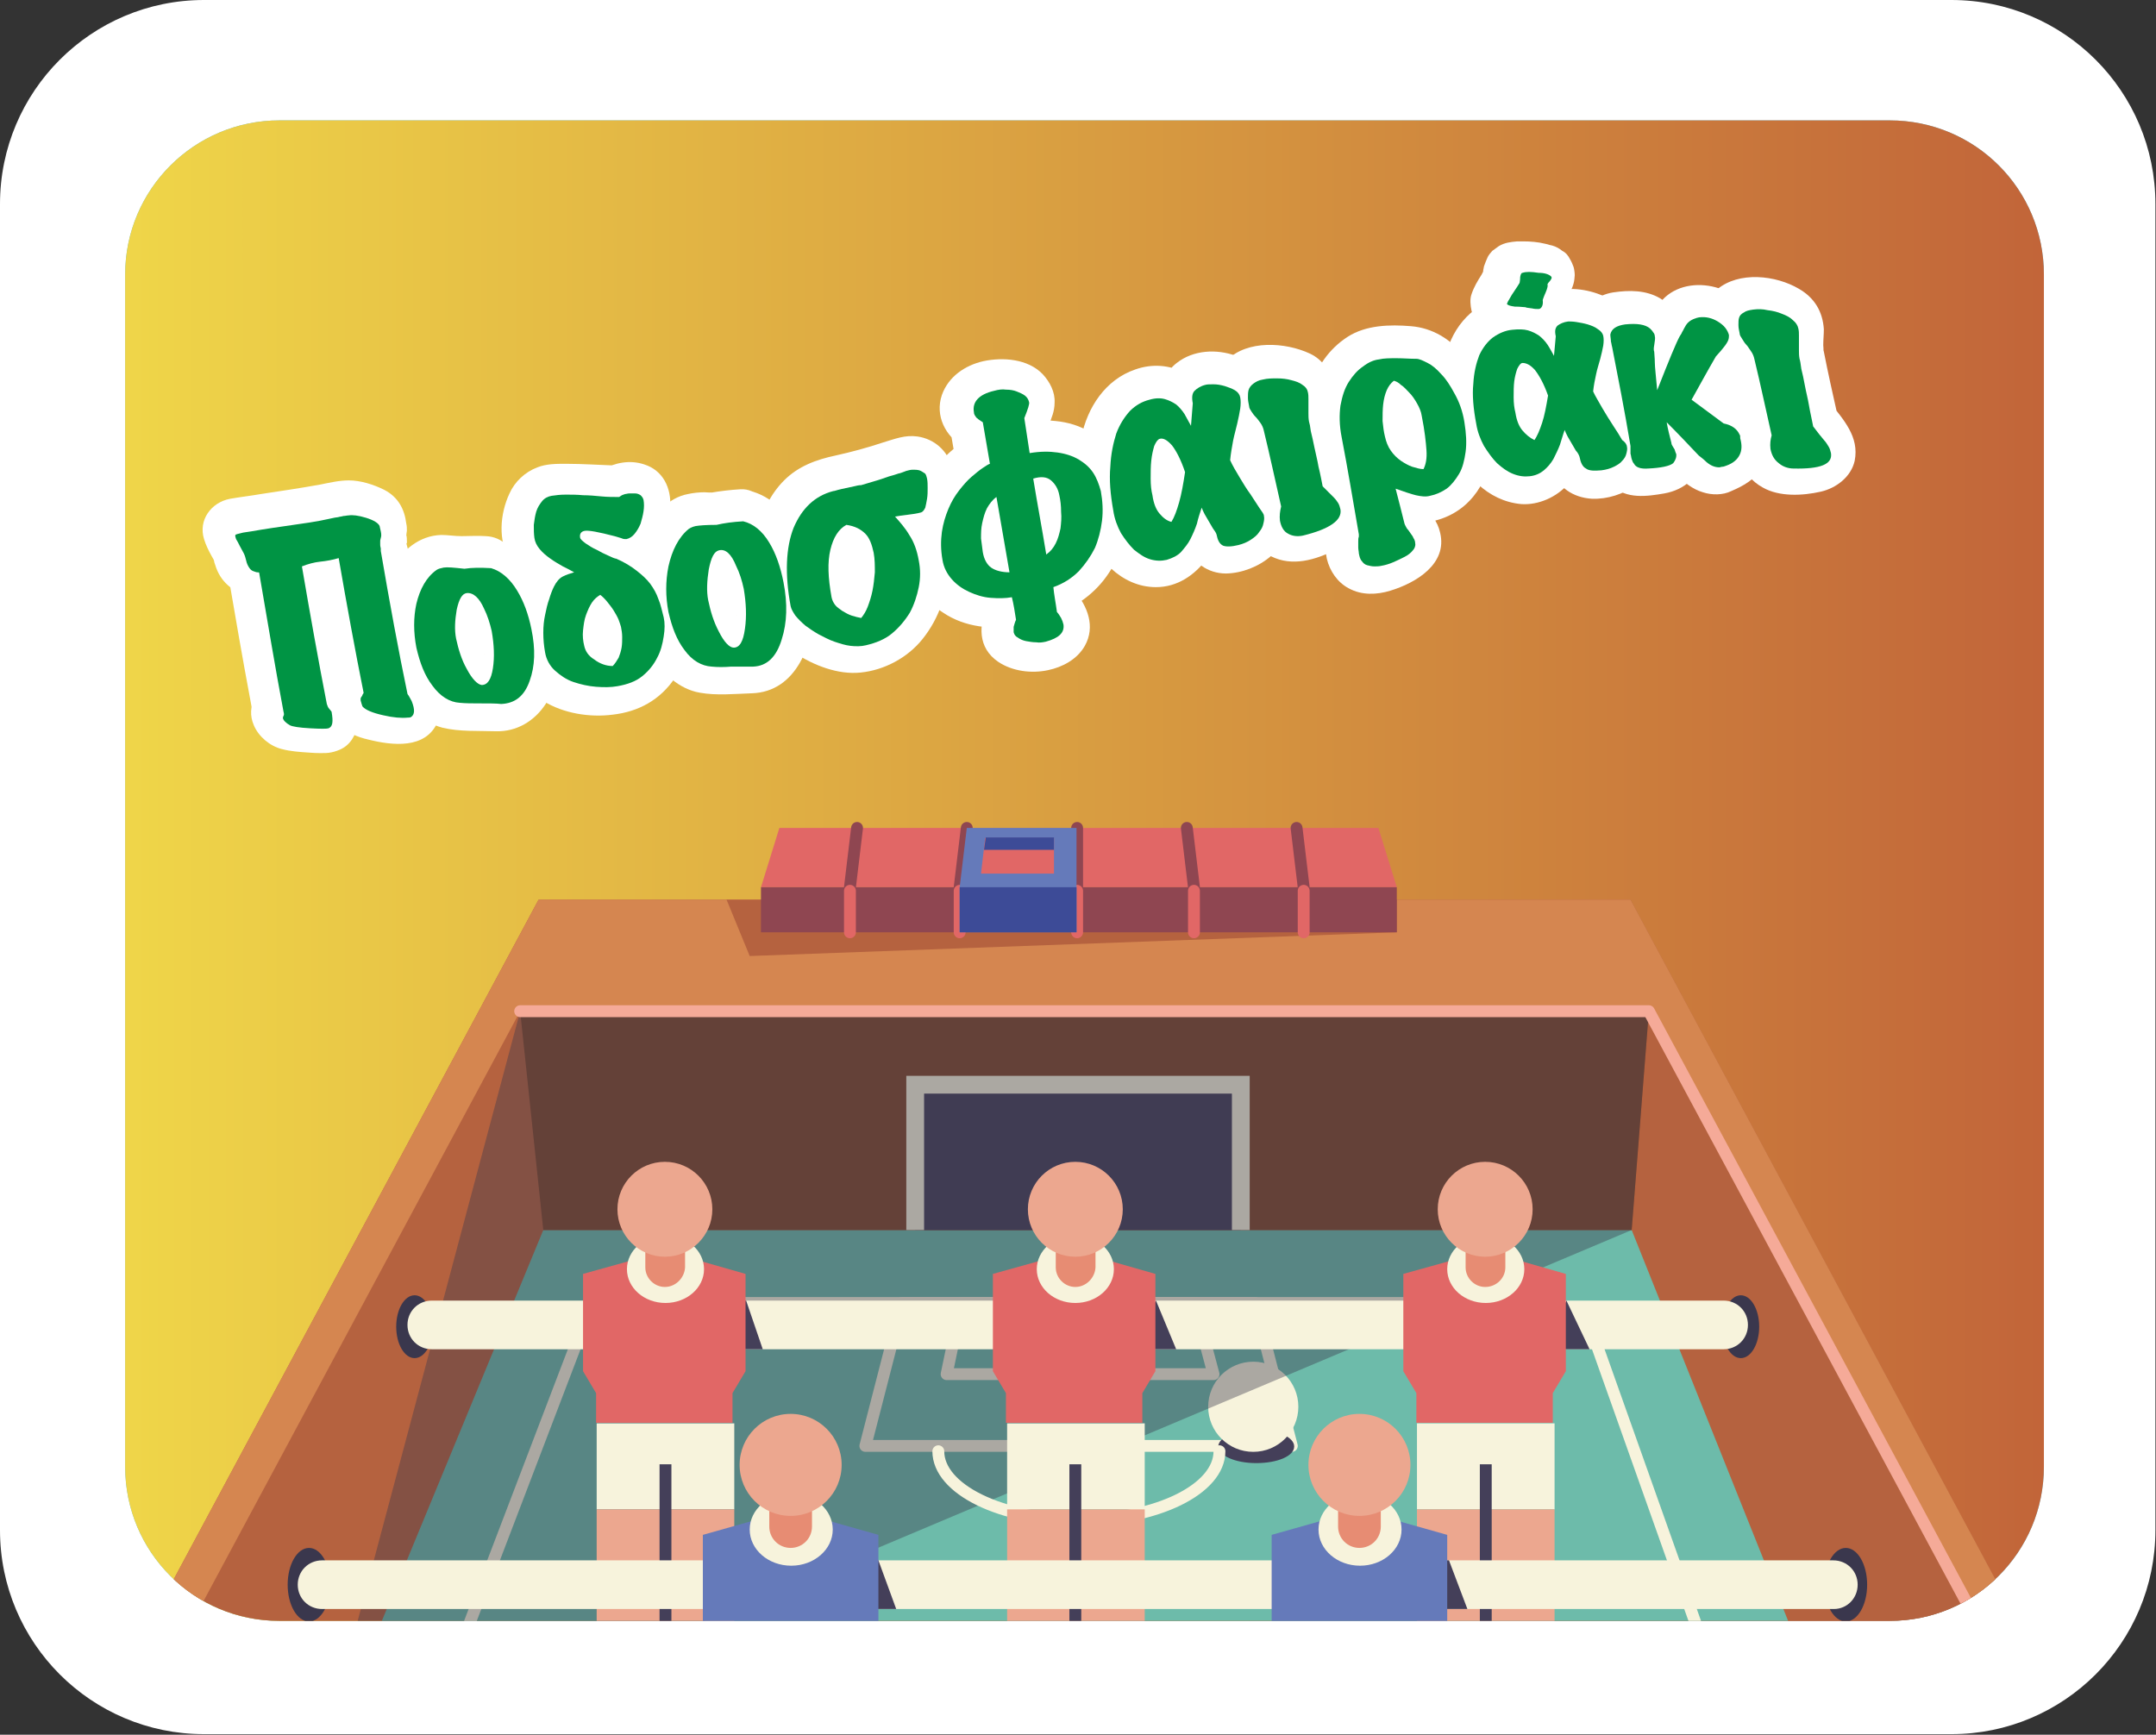 <?xml version="1.0" encoding="utf-8"?>
<!-- Generator: Adobe Illustrator 27.4.0, SVG Export Plug-In . SVG Version: 6.00 Build 0)  -->
<svg version="1.1" id="Layer_4" xmlns="http://www.w3.org/2000/svg" xmlns:xlink="http://www.w3.org/1999/xlink" x="0px" y="0px"
	 viewBox="0 0 363.5 292.5" style="enable-background:new 0 0 363.5 292.5;" xml:space="preserve">
<rect x="0" y="0" width="363.5" height="292.5" fill="#333333" stroke="none"/>
<style type="text/css">
	.st0{fill:#FFFFFF;}
	.st1{fill:#61C0E3;}
	.st2{clip-path:url(#SVGID_00000055669024716080980340000013513877878719914425_);}
	.st3{fill:url(#SVGID_00000087414769226371622180000014604433554272255676_);}
	.st4{fill:#B5623F;}
	.st5{fill:#D58650;}
	.st6{fill:#6DBBAA;}
	.st7{fill:none;stroke:#F7F3DC;stroke-width:2;stroke-linecap:round;stroke-linejoin:round;}
	.st8{fill:#80472B;}
	.st9{fill:#443F59;}
	.st10{fill:none;stroke:#F7F3DC;stroke-width:3;stroke-miterlimit:10;}
	.st11{fill:#E16766;}
	.st12{fill:#8F4651;}
	.st13{fill:none;stroke:#8F4651;stroke-width:2;stroke-linecap:round;stroke-linejoin:round;}
	.st14{fill:#F7F3DC;}
	.st15{opacity:0.4;fill:#3A374D;enable-background:new    ;}
	.st16{fill:none;stroke:#E16766;stroke-width:2;stroke-linecap:round;stroke-linejoin:round;}
	.st17{fill:#3A374D;}
	.st18{fill:#E78C73;}
	.st19{fill:#ECA78F;}
	.st20{fill:none;stroke:#443F59;stroke-width:2;stroke-miterlimit:10;}
	.st21{fill:#657ABA;}
	.st22{fill:none;stroke:#F5AA98;stroke-width:2;stroke-linecap:round;stroke-linejoin:round;}
	.st23{fill:#3D4B97;}
	.st24{fill:#009444;}
</style>
<g id="football">
	<path class="st0" d="M34.4,0h294.6c19,0,34.4,15.4,34.4,34.4v223.6c0,19-15.4,34.4-34.4,34.4H34.4c-19,0-34.4-15.4-34.4-34.4V34.4
		C0,15.4,15.4,0,34.4,0z"/>
	<path class="st1" d="M47.1,20.3h271.5c14.4,0,26,11.6,26,26v201c0,14.4-11.6,26-26,26H47.1c-14.4,0-26-11.6-26-26v-201
		C21.1,31.9,32.8,20.3,47.1,20.3z"/>
	<g>
		<defs>
			<path id="SVGID_1_" d="M47.1,20.3h271.5c14.4,0,26,11.6,26,26v201c0,14.4-11.6,26-26,26H47.1c-14.4,0-26-11.6-26-26v-201
				C21.1,31.9,32.8,20.3,47.1,20.3z"/>
		</defs>
		<clipPath id="SVGID_00000005979788068837027360000009070561521151382177_">
			<use xlink:href="#SVGID_1_"  style="overflow:visible;"/>
		</clipPath>
		<g style="clip-path:url(#SVGID_00000005979788068837027360000009070561521151382177_);">
			
				<linearGradient id="SVGID_00000139272989858123581480000010146426132746067103_" gradientUnits="userSpaceOnUse" x1="-49.619" y1="145.089" x2="413.131" y2="145.089" gradientTransform="matrix(1 0 0 -1 0 291.89)">
				<stop  offset="0" style="stop-color:#F9EE4C"/>
				<stop  offset="1" style="stop-color:#B84D36"/>
			</linearGradient>
			
				<rect x="-49.6" y="-7.4" style="fill:url(#SVGID_00000139272989858123581480000010146426132746067103_);" width="462.8" height="308.5"/>
			<polygon class="st4" points="355.1,301.1 10.6,301.1 90.8,151.7 274.9,151.7 			"/>
			<polygon class="st5" points="348.1,301.1 355.1,301.1 274.9,151.7 90.8,151.7 10.6,301.1 17.6,301.1 87.7,170.5 278,170.5 			"/>
			<polygon class="st6" points="312.6,301.1 52.9,301.1 91.6,207.4 275.1,207.4 			"/>
			<path class="st7" d="M68.7,301.1l28.8-75.4c1.4-3.6,4.8-6,8.6-6h154.1c3.9,0,7.4,2.5,8.7,6.2l26.7,75.2"/>
			<polygon class="st8" points="87.7,170.5 91.6,207.4 275.1,207.4 278,170.5 			"/>
			<rect x="154.3" y="182.9" class="st9" width="54.9" height="24.5"/>
			<polyline class="st10" points="154.3,207.4 154.3,182.9 209.2,182.9 209.2,207.4 			"/>
			<polygon class="st4" points="235.5,157.2 126.4,161.2 122.5,151.7 235.5,151.7 			"/>
			<polygon class="st11" points="235.5,149.6 128.3,149.6 131.4,139.6 232.4,139.6 			"/>
			<rect x="128.3" y="149.6" class="st12" width="107.2" height="7.6"/>
			<line class="st13" x1="144.5" y1="139.6" x2="143.3" y2="149.6"/>
			<line class="st13" x1="163" y1="139.6" x2="161.8" y2="149.6"/>
			<line class="st13" x1="181.6" y1="139.6" x2="181.6" y2="149.6"/>
			<line class="st13" x1="200.1" y1="139.6" x2="201.3" y2="149.6"/>
			<line class="st13" x1="218.6" y1="139.6" x2="219.8" y2="149.6"/>
			<polygon class="st7" points="217.8,243.8 145.9,243.8 152.1,219.7 211.6,219.7 			"/>
			<polygon class="st7" points="204.6,231.7 159.6,231.7 162.1,219.7 201.4,219.7 			"/>
			<path class="st9" d="M218.2,243.9c0,1.6-2.8,2.8-6.4,2.8s-6.4-1.3-6.4-2.8s2.8-2.8,6.4-2.8S218.2,242.3,218.2,243.9L218.2,243.9z
				"/>
			<circle class="st14" cx="211.3" cy="237.2" r="7.6"/>
			<polygon class="st15" points="278,170.5 275.1,207.4 52.9,301.1 87.7,170.5 			"/>
			<path class="st7" d="M205.6,244.7c0,6.4-10.6,11.6-23.7,11.6s-23.7-5.2-23.7-11.6"/>
			<path class="st7" d="M146.5,301.1c0-9.6,15.8-17.4,35.4-17.4s35.4,7.8,35.4,17.4"/>
			<line class="st16" x1="143.3" y1="157.2" x2="143.3" y2="150.2"/>
			<line class="st16" x1="161.8" y1="157.2" x2="161.8" y2="150.2"/>
			<line class="st16" x1="181.6" y1="157.2" x2="181.6" y2="150.2"/>
			<line class="st16" x1="201.3" y1="157.2" x2="201.3" y2="150.2"/>
			<line class="st16" x1="219.8" y1="157.2" x2="219.8" y2="150.2"/>
			<ellipse class="st17" cx="69.9" cy="223.7" rx="3.1" ry="5.3"/>
			<ellipse class="st17" cx="293.5" cy="223.7" rx="3.1" ry="5.3"/>
			<path class="st14" d="M290.6,227.5H72.8c-2.3,0-4.1-1.8-4.1-4.1l0,0c0-2.3,1.8-4.1,4.1-4.1h217.8c2.3,0,4.1,1.8,4.1,4.1l0,0
				C294.7,225.7,292.9,227.5,290.6,227.5z"/>
			<polygon class="st9" points="128.6,227.5 121.2,227.5 121.2,219.3 125.8,219.3 			"/>
			<polygon class="st9" points="194.9,219.3 198.3,227.5 190.3,227.5 			"/>
			<polygon class="st9" points="264.1,219.3 268,227.5 260,227.5 			"/>
			<path class="st11" d="M118,212.6c-1-1.5-3.3-2.6-5.9-2.6s-4.8,1-5.9,2.6h0l-7.9,2.2v16.4l2.2,3.7v5h23v-5l2.2-3.7v-16.4
				L118,212.6L118,212.6z"/>
			<ellipse class="st14" cx="112.2" cy="214" rx="6.5" ry="5.7"/>
			<path class="st18" d="M112.1,217L112.1,217c-1.8,0-3.3-1.5-3.3-3.3v-5.3h6.7v5.3C115.4,215.5,113.9,217,112.1,217z"/>
			<circle class="st19" cx="112.1" cy="203.9" r="8"/>
			<rect x="100.6" y="240" class="st14" width="23.2" height="14.5"/>
			<rect x="100.6" y="254.5" class="st19" width="23.2" height="23.8"/>
			<rect x="100.6" y="274.1" class="st14" width="23.2" height="4.1"/>
			<line class="st20" x1="112.2" y1="246.9" x2="112.2" y2="278.3"/>
			<path class="st11" d="M187.1,212.6c-1-1.5-3.3-2.6-5.9-2.6s-4.8,1-5.9,2.6h0l-7.9,2.2v16.4l2.2,3.7v5h23v-5l2.2-3.7v-16.4
				L187.1,212.6L187.1,212.6z"/>
			<ellipse class="st14" cx="181.3" cy="214" rx="6.5" ry="5.7"/>
			<path class="st18" d="M181.3,217L181.3,217c-1.8,0-3.3-1.5-3.3-3.3v-5.3h6.7v5.3C184.6,215.5,183.1,217,181.3,217L181.3,217z"/>
			<circle class="st19" cx="181.3" cy="203.9" r="8"/>
			<rect x="169.8" y="240" class="st14" width="23.2" height="14.5"/>
			<rect x="169.8" y="254.5" class="st19" width="23.2" height="23.8"/>
			<rect x="169.8" y="274.1" class="st14" width="23.2" height="4.1"/>
			<line class="st20" x1="181.3" y1="246.9" x2="181.3" y2="278.3"/>
			<path class="st11" d="M256.3,212.6c-1-1.5-3.3-2.6-5.9-2.6s-4.8,1-5.9,2.6h0l-7.9,2.2v16.4l2.2,3.7v5h23v-5l2.2-3.7v-16.4
				L256.3,212.6L256.3,212.6z"/>
			<ellipse class="st14" cx="250.5" cy="214" rx="6.5" ry="5.7"/>
			<path class="st18" d="M250.4,217L250.4,217c-1.8,0-3.3-1.5-3.3-3.3v-5.3h6.7v5.3C253.8,215.5,252.3,217,250.4,217L250.4,217z"/>
			<circle class="st19" cx="250.4" cy="203.9" r="8"/>
			<rect x="238.9" y="240" class="st14" width="23.2" height="14.5"/>
			<rect x="238.9" y="254.5" class="st19" width="23.2" height="23.8"/>
			<rect x="238.9" y="274.1" class="st14" width="23.2" height="4.1"/>
			<line class="st20" x1="250.5" y1="246.9" x2="250.5" y2="278.3"/>
			<ellipse class="st17" cx="311.2" cy="267.2" rx="3.6" ry="6.2"/>
			<ellipse class="st17" cx="52.1" cy="267.2" rx="3.6" ry="6.2"/>
			<path class="st14" d="M309.2,271.3H54.3c-2.3,0-4.1-1.8-4.1-4.1v0c0-2.3,1.8-4.1,4.1-4.1h254.8c2.3,0,4.1,1.8,4.1,4.1v0
				C313.2,269.5,311.4,271.3,309.2,271.3z"/>
			<polygon class="st9" points="148.1,263.1 151.1,271.3 143.3,271.3 143.3,263.1 			"/>
			<polygon class="st9" points="244.3,263.1 247.4,271.3 239.5,271.3 239.5,263.1 			"/>
			<path class="st21" d="M139.6,256.4c-1.1-1.6-3.5-2.8-6.3-2.8s-5.2,1.1-6.3,2.8h0l-8.5,2.4v17.7l2.4,4v5.4h24.8v-5.4l2.4-4v-17.7
				L139.6,256.4L139.6,256.4z"/>
			<ellipse class="st14" cx="133.4" cy="257.9" rx="7" ry="6.1"/>
			<path class="st18" d="M133.3,261L133.3,261c-2,0-3.6-1.6-3.6-3.6v-5.7h7.2v5.7C136.9,259.4,135.3,261,133.3,261L133.3,261z"/>
			<circle class="st19" cx="133.3" cy="247" r="8.6"/>
			<rect x="120.9" y="285.9" class="st11" width="25" height="15.1"/>
			<path class="st21" d="M235.5,256.4c-1.1-1.6-3.5-2.8-6.3-2.8s-5.2,1.1-6.3,2.8h0l-8.5,2.4v17.7l2.4,4v5.4h24.8v-5.4l2.4-4v-17.7
				L235.5,256.4L235.5,256.4z"/>
			<ellipse class="st14" cx="229.3" cy="257.9" rx="7" ry="6.1"/>
			<path class="st18" d="M229.2,261L229.2,261c-2,0-3.6-1.6-3.6-3.6v-5.7h7.2v5.7C232.8,259.4,231.2,261,229.2,261z"/>
			<circle class="st19" cx="229.2" cy="247" r="8.6"/>
			<rect x="216.8" y="285.9" class="st11" width="25" height="15.1"/>
			<polyline class="st22" points="87.7,170.5 278,170.5 343.5,292.4 			"/>
			<path class="st21" d="M163,139.6l-1.2,10v7.6h19.7v-17.6H163L163,139.6z M177.7,147.3h-12.3l0.7-6h11.6L177.7,147.3L177.7,147.3z
				"/>
			<rect x="161.8" y="149.6" class="st23" width="19.7" height="7.6"/>
			<polygon class="st23" points="177.7,143.3 165.9,143.3 166.2,141.2 177.7,141.2 			"/>
		</g>
	</g>
	<path class="st0" d="M54.7,122.3c-0.3,0.1-1.3,0.1-3.1,0c-1.9-0.1-3-0.3-3.4-0.5c-0.7-0.4-1.1-0.8-1.2-1.2c0-0.1,0-0.2,0.1-0.4
		c0.1-0.1,0.1-0.4,0-0.7c-1.4-7.4-2.7-15.3-4.1-23.4c0-0.1-0.1-0.1-0.3-0.1c-0.2,0-0.4-0.1-0.7-0.2c-0.3-0.1-0.5-0.3-0.7-0.6
		c-0.2-0.3-0.4-0.7-0.5-1.2c-0.1-0.4-0.2-0.8-0.4-1.2c-0.2-0.4-0.5-0.9-0.7-1.3c-0.2-0.4-0.4-0.8-0.6-1.1c-0.1-0.3-0.2-0.6-0.1-0.7
		c0-0.1,0.5-0.2,1.3-0.4c0.8-0.2,1.9-0.3,3.1-0.5c1.2-0.2,2.6-0.4,4-0.6c1.4-0.2,2.8-0.4,4.1-0.6c1.3-0.2,2.3-0.4,3.2-0.6
		c0.9-0.2,1.4-0.3,1.6-0.3c0.3-0.1,0.6-0.1,0.9-0.2c0.3,0,0.6-0.1,0.9-0.1c0.6-0.1,1.6,0,2.9,0.4c1.3,0.4,2.1,0.9,2.3,1.4
		c0,0.1,0.1,0.4,0.2,0.9c0.1,0.5,0.1,0.8,0,1.1c0,0.1-0.1,0.3-0.1,0.5c0,0.2,0,0.5,0,0.7c0,0.2,0.1,0.5,0.1,0.6c0,0.2,0,0.3,0,0.4
		c1.5,8.8,3,16.9,4.5,24.1c0,0,0.1,0.2,0.2,0.3c0.1,0.2,0.3,0.5,0.5,0.9c0.6,1.5,0.5,2.3-0.1,2.7c-0.2,0.1-0.4,0.1-0.6,0.1
		c-1,0.1-2.4,0-4.1-0.4c-1.8-0.4-3-0.9-3.5-1.5c-0.1-0.3-0.2-0.6-0.3-1c0-0.1,0-0.2,0-0.3c0-0.1,0.1-0.3,0.2-0.4
		c0.1-0.1,0.1-0.3,0.2-0.4c0.1-0.1,0.1-0.2,0.1-0.2c-1.4-7-2.8-14.6-4.2-22.7c-1,0.3-2.1,0.5-3.1,0.6c-1,0.1-2.1,0.4-3.1,0.8
		c1.4,8.2,2.8,16,4.2,23.2c0.1,0.3,0.2,0.6,0.4,0.8c0.2,0.2,0.3,0.4,0.4,0.5C55.6,121.2,55.4,122.1,54.7,122.3L54.7,122.3z"/>
	<path class="st0" d="M53.4,117.5c2-0.5,0.7-0.1-0.1-0.1c-0.8,0-1.6-0.1-2.3-0.1c-0.3,0-0.7-0.1-1-0.1c-1.2-0.1,1.1,0.2,0.2,0
		c-0.5-0.1-0.9-0.4,0.6,0.3l-0.3-0.2c1,0.6,1.6,1.7,1.6,3.1l-0.7,2.5c0.5-1.1,0.9-2.1,0.8-3.4c-0.1-1-0.3-2.1-0.5-3.1
		c-0.3-1.5-0.6-3-0.8-4.5c-0.5-3-1.1-6.1-1.6-9.1c-0.3-1.5-0.5-3-0.8-4.6c-0.3-2-0.4-4.2-1.9-5.7l-1-0.8c-0.4-0.2-0.8-0.4-1.3-0.5
		c-0.2-0.2,0.9,0.6,0.9,0.6c0.1,0.1,0.7,1,0.6,1.1c0-0.1-0.2-0.9-0.3-1c-0.3-0.8-0.7-1.6-1-2.3c-0.1-0.3-0.3-0.5-0.4-0.8l-0.2-0.4
		c-0.5-1.2-0.5-0.4,0.1,2.4L42.6,93c-1.9,1.6-2.4,1.2-0.9,0.9c0.4-0.1,0.8-0.1,1.2-0.2c1.1-0.2,2.2-0.3,3.4-0.5
		c2.4-0.3,4.7-0.7,7.1-1.1c1.8-0.3,3.5-0.6,5.3-0.9c1.2-0.2-0.2,0.1-0.2,0c0,0.1,0.6-0.1,0.6,0c0,0.1-1.3-0.3-0.2,0
		c0.2,0.1,0.4,0.1,0.7,0.2c0.2,0,1.1,0.4,0.4,0.1c-0.7-0.2,0.1,0,0.1,0l0.3,0.2l-0.6-0.5c-0.6-0.6-1-1.2-1.1-2c0-0.4,0-0.4,0-0.1
		l0,0.2c0,0.5,0,0.5,0.1-0.1l0-0.4l-0.2,1.3c0,0.5,0,0.9,0,1.3c0.1,1.3,0.4,2.7,0.6,4c0.4,2.4,0.9,4.9,1.3,7.3
		c0.8,4.4,1.7,8.9,2.6,13.3c0.2,1.2,0.5,2.4,1.2,3.4c0.1,0.1,0.4,0.6,0.1,0.1c-0.4-0.7,0.2,0.5,0.1,0.5l-0.1-0.4
		c-0.4-1.7,0.6-3.1,2.8-4.2c0.2-0.1,1,0,0.4-0.1c-0.2,0-0.4,0-0.7,0c-0.1,0-1.2-0.1-0.5,0c0.7,0.1-0.2,0-0.4-0.1
		c-0.4-0.1-0.7-0.2-1.1-0.2c-0.4-0.1-1.1-0.5-1.5-0.4c0.5-0.1,0.8,0.4,0.4,0.1c-0.8-0.5,0.8,0.8,0.3,0.2l1.3,2.2
		c-0.1-0.2-0.1-0.4-0.2-0.6c-0.5,2.8-0.5,3.2,0.2,1.2c0.3-1,0.3-1.9,0.1-2.9c-0.2-1-0.4-2-0.6-3c-0.4-2.1-0.8-4.2-1.2-6.4
		c-0.8-4.4-1.6-8.9-2.4-13.3c-0.5-2.7-3.7-4.1-6.2-3.5c-0.6,0.2-1.2,0.3-1.8,0.4c-1.1,0.2,0.7-0.1-0.4,0.1c-1.4,0.2-2.7,0.4-4,1
		c-2.7,1.1-4,3.2-3.5,6.2c0.8,4.8,1.7,9.7,2.6,14.5c0.4,2.2,0.8,4.5,1.3,6.7c0.2,1.3,0.4,2.6,1.1,3.7c0.3,0.4,0.6,0.8,1,1.2
		c-0.7-2.4-1.1-3-0.9-1.8c0,0.6,0,0.4,0.1-0.5c2.2-2,2.8-2.8,1.7-2.3c-2.4,1-3.1,4.8-1.8,6.8c1.6,2.5,4.3,2.9,6.8,1.8
		c3.5-1.5,3.8-6.7,2.3-9.7c-0.3-0.5-0.9-0.9-1.1-1.4l0.9,1.4l-0.1-0.4c-0.1-0.7-0.3-1.3-0.4-2c-0.3-1.3-0.5-2.7-0.8-4
		c-1-5.6-2-11.2-3-16.8l-3.5,6.2c0.6-0.2,1.2-0.4,1.8-0.6c1-0.4-0.7,0.1,0.4-0.1c1.4-0.2,2.7-0.4,4-0.7L51.6,95
		c1.3,7.6,2.7,15.1,4.2,22.7V115c0.6-1.6-0.3,0.5-0.4,1c-0.2,0.9-0.2,2,0,3c0.3,1.2,0.8,2.4,1.7,3.2c1.3,1.3,3.2,2.1,5,2.5
		c4,1,9.7,1.7,11.7-3c1-2.3,0.4-4.9-0.7-7c-0.1-0.2-0.2-0.3-0.3-0.5c-0.5-0.8,0.1,0.3,0.1,0.3c0,0-0.5-2.6-0.6-2.9
		c-0.7-3.3-1.3-6.7-1.9-10c-0.3-1.7-0.6-3.4-0.9-5.1c-0.1-0.8-0.3-1.6-0.4-2.4c-0.1-0.5-0.2-1-0.3-1.4c-0.1-0.4-0.5-1.6-0.3-1.9
		c-0.2,0.4,0.2,1.4,0.1,0.4c0-0.1,0-0.8-0.1-0.9l-0.1,0.8c0.1-0.5,0.1-1.1,0.2-1.6c0-0.4,0-0.8-0.1-1.2c-0.3-2.5-1.4-4.5-3.7-5.7
		c-1.8-0.9-4-1.6-6-1.6c-1.6,0-3.3,0.4-4.8,0.7c-3.3,0.6-6.7,1.1-10,1.6c-1.7,0.3-3.5,0.5-5.2,0.8c-3.2,0.6-5.4,3.6-4.4,6.8
		c0.3,1,0.8,2,1.3,2.9c0.1,0.2,0.5,0.8,0.5,1c-0.2-0.7-0.3-0.7-0.1-0.2c0,0.2,0.1,0.4,0.2,0.7c0.8,2.7,2.9,4.5,5.6,5.2l-2.2-1.3
		l0.1,0.1l-1.3-2.2c1.2,7,2.4,14,3.7,20.9c0.1,0.4,0.1,0.7,0.2,1.1c0,0.2,0.1,0.4,0.1,0.7c0.2,1.1,0.3,0.3,0.5-2.3
		c-0.8,1.6-0.9,3.2-0.2,4.8c0.8,1.9,2.7,3.5,4.7,4c1.5,0.4,3.1,0.5,4.6,0.6c1.4,0.1,2.8,0.2,4.2-0.2c2.5-0.6,4.3-3.6,3.5-6.2
		C58.7,118.3,56.1,116.8,53.4,117.5L53.4,117.5z"/>
	<path class="st0" d="M82.2,95.3c1.7,0.5,3.2,1.8,4.4,3.8c1.1,1.8,1.9,4,2.4,6.5c0.7,3.4,0.6,6.2-0.3,8.7c-0.9,2.6-2.5,3.8-4.8,3.9
		c-0.8-0.1-2.1-0.1-3.7-0.1c-1.2,0-2.3,0-3.3-0.1c-1.7-0.1-3.3-1.1-4.6-2.9c-1.3-1.7-2.1-3.8-2.7-6.4c-0.5-2.6-0.5-5.1,0-7.4
		c0.6-2.5,1.7-4.5,3.4-5.7c0.3-0.2,0.7-0.3,1.2-0.4c0.6-0.1,1.7,0,3.5,0.2C78.9,95.2,80.4,95.2,82.2,95.3L82.2,95.3z M78,99.5
		c-0.8,0.1-1.3,1-1.7,2.8c-0.3,1.8-0.4,3.4-0.1,4.9c0.4,1.8,0.9,3.5,1.8,5.1c0.9,1.7,1.8,2.6,2.5,2.7c1,0,1.6-0.9,1.9-2.8
		c0.3-1.9,0.2-4-0.2-6.3c-0.3-1.3-0.7-2.6-1.3-3.8C80.1,100.3,79.1,99.4,78,99.5L78,99.5z"/>
	<path class="st0" d="M80.9,100.1c0.8,0.3-0.3-0.1-0.4-0.2c0,0.1,0.6,0.3,0.7,0.4c1,0.6-0.6-0.6,0.2,0.2c0.2,0.2,0.4,0.4,0.6,0.6
		c0.3,0.3,0.4,0.2-0.1-0.2c0.4,0.2,0.8,1.2,1,1.6c0.1,0.2,0.2,0.4,0.3,0.7c0.1,0.3,0.5,0.7-0.1-0.2c0.3,0.4,0.4,1,0.5,1.5
		c0.4,1.2,0.7,2.4,0.8,3.7c-0.1-1.1,0-0.3,0-0.1c0,0.3,0,0.7,0.1,1c0,0.5,0,1,0,1.5c0,0.2,0,0.7-0.1,0.9c0-0.1,0.2-1.2,0-0.3
		c0,0.2-0.3,1.6-0.4,1.6c0,0,0.6-1.1,0.1-0.2c-0.1,0.2-0.2,0.4-0.3,0.6c-0.3,0.5-0.3,0,0.3-0.3c-0.1,0-0.3,0.3-0.4,0.4
		c-0.5,0.6,0.2-0.3,0.4-0.3c0,0-0.4,0.2-0.5,0.3c0.4-0.4,1.1-0.4,0.3-0.2c-0.9,0.3,0.2-0.1,0.4,0c-0.2-0.1-1,0-1.2,0
		c-0.5,0-0.9,0-1.4,0c-1.3,0-2.7,0-4-0.1c-0.2,0-0.5-0.1-0.8-0.1c0.2,0,1.2,0.3,0.4,0c0,0-0.5-0.2-0.6-0.2c0.4-0.2,0.9,0.5,0.4,0.1
		c0,0-0.5-0.3-0.5-0.4l0.5,0.4c-0.1-0.1-0.3-0.2-0.4-0.4c-0.2-0.2-0.3-0.4-0.5-0.6c-0.4-0.5,0.5,0.8,0,0c-0.3-0.5-0.5-0.9-0.8-1.3
		c-0.1-0.2-0.4-0.8-0.1-0.2c0.4,0.7-0.1-0.3-0.2-0.4c-0.4-1.1-0.9-2.4-0.9-3.5c0,0.2,0.1,1,0,0.1c0-0.3,0-0.6-0.1-0.8
		c0-0.5,0-1.1,0-1.7c0-0.3,0-0.5,0.1-0.8c0.1-1.3-0.2,0.7,0-0.1c0.1-0.6,0.2-1.1,0.4-1.7c0-0.1,0.5-1.2,0.1-0.4
		c-0.3,0.7,0.1-0.2,0.2-0.3c0.1-0.2,0.2-0.4,0.3-0.6c0.5-0.9-0.7,0.7,0,0c0.1-0.1,0.3-0.3,0.4-0.4c0.3-0.3,0.3-0.3,0,0
		c-0.3,0.2-0.6,0.4-0.9,0.5c0.9-0.3-0.3,0.1-0.5,0c0,0,0.6,0,0.6,0c1.1,0,2.2,0.2,3.3,0.2c1.3-0.1,2.5,0,3.8,0c2.6,0.1,5.1-2.4,5-5
		c-0.1-2.8-2.2-4.9-5-5c-1.4-0.1-2.7,0-4.1,0c-1.1,0-2.3-0.2-3.4-0.2c-3.7,0.1-6.7,2.6-8.3,5.8c-3.1,6.2-2.5,14.2,0.8,20.2
		c1.6,2.9,4.3,5.6,7.7,6.5c2.9,0.7,6.1,0.5,9,0.6c3.5,0.1,6.5-1.7,8.4-4.6c1.7-2.6,2.3-6.1,2.2-9.2c-0.2-7.4-3.3-16.3-11-18.8
		c-2.5-0.8-5.6,1-6.2,3.5C76.7,96.7,78.2,99.2,80.9,100.1L80.9,100.1z"/>
	<path class="st0" d="M76.7,94.7c-2.5,0.4-4,2.8-4.8,5c-0.6,1.8-0.9,3.9-0.8,5.8c0.1,1.9,0.4,3.9,1,5.7c0.6,1.8,1.3,3.6,2.4,5.1
		c1.4,2.1,3.3,3.6,5.9,3.8c2.4,0.1,4.7-1.4,5.8-3.5c1.9-3.6,1.6-8.2,0.8-12c-0.2-0.9-0.5-1.8-0.8-2.6c-0.5-1.2-0.9-2.4-1.6-3.5
		c-1.5-2.2-3.8-4.2-6.6-4c-1.3,0.1-2.6,0.5-3.5,1.5c-0.9,0.9-1.5,2.3-1.5,3.5c0.1,2.6,2.2,5.2,5,5c0.2,0,0.3,0,0.5,0l-1.3-0.2
		c0.2,0,0.3,0.1,0.4,0.1l-1.2-0.5c0.2,0.1,0.3,0.2,0.4,0.3l-1-0.8c0.3,0.2,0.5,0.4,0.7,0.7l-0.8-1c0.5,0.7,0.9,1.5,1.3,2.4l-0.5-1.2
		c0.6,1.4,1,2.9,1.2,4.5l-0.2-1.3c0.2,1.4,0.2,2.9,0,4.3l0.2-1.3c-0.1,0.7-0.2,1.4-0.5,2.1l0.5-1.2c-0.1,0.2-0.2,0.4-0.3,0.6l0.8-1
		c-0.1,0.1-0.2,0.2-0.3,0.3l1-0.8c-0.1,0.1-0.2,0.1-0.3,0.2l1.2-0.5c-0.1,0-0.2,0.1-0.2,0.1l1.3-0.2c-0.1,0-0.2,0-0.4,0l1.3,0.2
		c-0.1,0-0.2,0-0.2-0.1l1.2,0.5c-0.2-0.1-0.3-0.2-0.5-0.3l1,0.8c-0.3-0.2-0.5-0.5-0.8-0.8l0.8,1c-0.6-0.8-1.1-1.8-1.5-2.7l0.5,1.2
		c-0.6-1.4-1-2.9-1.3-4.4l0.2,1.3c-0.2-1.2-0.1-2.4,0-3.5l-0.2,1.3c0.1-0.9,0.3-1.7,0.6-2.5l-0.5,1.2c0.1-0.2,0.2-0.4,0.3-0.6
		l-0.8,1c0.1-0.1,0.2-0.2,0.3-0.3l-1,0.8c0.1-0.1,0.2-0.1,0.3-0.2l-1.2,0.5c0.1,0,0.2,0,0.2-0.1c1.2-0.2,2.4-1.3,3-2.3
		c0.6-1.1,0.9-2.7,0.5-3.9c-0.4-1.2-1.1-2.4-2.3-3C79.3,94.5,78.1,94.5,76.7,94.7L76.7,94.7z"/>
	<path class="st0" d="M92.8,98.4c0.4-0.8,0.9-1.4,1.5-1.7c0.6-0.3,1.2-0.5,1.9-0.7c-0.5-0.3-1.1-0.6-1.9-1c-0.7-0.4-1.4-0.8-2.1-1.3
		c-0.7-0.5-1.3-1-1.8-1.6c-0.5-0.6-0.8-1.2-0.9-1.9c-0.1-0.7-0.1-1.4-0.1-2.2c0.1-0.8,0.2-1.5,0.4-2.2c0.2-0.7,0.6-1.3,1-1.8
		c0.4-0.5,1-0.8,1.6-0.9c0.7-0.1,1.4-0.2,2.4-0.2c0.9,0,1.9,0,2.9,0.1c1,0,2.1,0.1,3.1,0.2c1,0.1,2,0.1,3,0.1c0,0,0.1-0.1,0.3-0.2
		c0.1-0.1,0.4-0.2,0.7-0.3c0.2,0,0.4-0.1,0.7-0.1c0.3,0,0.6,0,1,0c0.3,0,0.6,0.1,0.9,0.3c0.2,0.2,0.4,0.4,0.5,0.8
		c0.1,0.6,0.1,1.2,0,1.9c-0.1,0.7-0.3,1.4-0.5,2.1c-0.3,0.7-0.6,1.2-1,1.7c-0.4,0.5-0.9,0.8-1.4,0.9c-0.2,0-0.5,0-0.7-0.1
		c-0.2-0.1-0.7-0.2-1.3-0.4c-2.7-0.7-4.3-1-5-0.9c-0.6,0.1-0.9,0.5-0.8,1.1c0,0.3,0.4,0.6,0.9,1c0.6,0.4,1.2,0.8,1.9,1.1
		c0.7,0.4,1.3,0.7,2,1c0.6,0.3,1.1,0.5,1.3,0.5c1.4,0.6,2.5,1.3,3.4,2c0.9,0.7,1.7,1.4,2.3,2.2c0.6,0.8,1.1,1.7,1.4,2.6
		c0.4,0.9,0.6,2,0.9,3.1c0.2,0.9,0.2,2,0,3.2c-0.2,1.3-0.5,2.5-1.1,3.6c-0.6,1.2-1.4,2.2-2.5,3.1c-1.1,0.9-2.5,1.4-4.2,1.7
		c-1.1,0.2-2.3,0.2-3.6,0.1c-1.3-0.1-2.6-0.4-3.8-0.8c-1.2-0.4-2.2-1.1-3.1-1.9c-0.9-0.8-1.5-1.9-1.7-3.1c-0.2-1.1-0.3-2.2-0.3-3.3
		c0-1.1,0.1-2.1,0.3-3c0.2-1,0.4-1.9,0.7-2.7C92.2,99.8,92.5,99.1,92.8,98.4L92.8,98.4z M102.7,111.9c0.4-0.4,0.7-0.9,1-1.4
		c0.2-0.5,0.4-1.1,0.5-1.7c0.1-0.6,0.1-1.2,0.1-1.8c0-0.6-0.1-1.2-0.2-1.7c-0.1-0.3-0.2-0.7-0.4-1.2c-0.2-0.5-0.5-1-0.8-1.5
		c-0.3-0.5-0.7-1-1.1-1.5c-0.4-0.5-0.8-0.9-1.2-1.2c-0.5,0.3-1,0.7-1.4,1.3c-0.4,0.6-0.7,1.3-1,2.1c-0.3,0.8-0.4,1.7-0.5,2.6
		c-0.1,0.9,0,1.8,0.2,2.6c0.2,0.9,0.7,1.7,1.7,2.3C100.4,111.5,101.5,111.8,102.7,111.9L102.7,111.9z"/>
	<path class="st0" d="M97.1,101c0.3-0.6,0.1-0.1-0.2,0.1c0.6-0.6-0.7,0.4-0.2,0.1c0.5-0.3-0.8,0.2-0.1,0c0.3-0.1,0.6-0.2,1-0.3
		c4-1.1,5-7.1,1.2-9.1c-0.7-0.4-1.5-0.8-2.2-1.2c-0.4-0.2-0.7-0.4-1.1-0.7c-0.2-0.1-0.3-0.2-0.5-0.4c-0.6-0.4,0.5,0.5,0,0
		c-0.3-0.3-0.6-0.6-0.9-0.8c-0.4-0.4,0.2,0.2,0.2,0.3c-0.3-0.3,0-0.4,0,0c0,0.4,0.1,0.3,0.1,0c0,0.1,0,0.8,0.1,0.3
		c0-0.2,0-0.5,0-0.7c0-0.4,0.1-0.6,0-0.1c0.1-0.3,0.1-0.6,0.2-0.9c0-0.1,0.3-0.7,0-0.2c-0.2,0.5,0.1-0.1,0.1-0.2
		c0.2-0.3,0.4-0.3,0.1-0.1c-0.4,0.2-1,0.7-1.4,0.9c0.1-0.1,0.8-0.1,0.1,0c-0.7,0.1,0.7,0,0.9,0c1.8-0.1,3.6,0,5.4,0.1
		c2.1,0.1,4.9,0.7,6.7-0.5c0.6-0.4-1.2,0.3-0.3,0.1c-0.3,0.1-0.8-0.1-0.3,0.1c0.6,0.2-0.2-0.1-0.3-0.1l-1.3-1.7
		c-1-1.9-1.4-2.4-1.3-1.5c0,0.2,0,0.4,0,0.6c0,0.1-0.1,0.8,0,0.2c0.1-0.6-0.1,0.3-0.1,0.4c-0.1,0.2-0.1,0.4-0.2,0.6
		c0.2-0.9,0.1-0.3,0,0c0,0-0.4,0.7,0,0.1c0.3-0.5,0,0-0.1,0.1c0.7-0.6,0.5-0.4,1.7-0.6c2.3-0.3,1.5,0,1.1-0.3
		c-0.4-0.2-0.9-0.2-1.3-0.3c-1.7-0.4-3.5-0.8-5.2-1C96.4,83.9,94,85,92.9,87c-1.8,3.1-0.3,6.3,2.3,8.3c1.5,1.1,3.1,1.9,4.8,2.6
		c0.5,0.2,1.3,0.4,1.6,0.7c0,0-1.1-0.5-0.5-0.2c0.2,0.1,0.4,0.2,0.6,0.3c0.4,0.2,0.7,0.4,1,0.6c0.2,0.1,0.3,0.2,0.5,0.3
		c0.1,0.1,0.8,0.5,0.3,0.2c-0.5-0.3,0,0,0.1,0.1c0.2,0.1,0.3,0.3,0.5,0.4c0.3,0.3,0.5,0.6,0.8,0.9c0.4,0.4-0.2-0.2-0.2-0.2
		c0.1,0.2,0.2,0.4,0.3,0.5c0.2,0.3,0.6,1.4,0.3,0.5c0.3,0.8,0.5,1.5,0.7,2.3c0,0.2,0.1,0.4,0.1,0.6c0.2,0.6-0.1-0.4,0-0.4
		c-0.1,0.1,0,1.2,0,1.4c0,0.2,0,0.4,0,0.7c0-0.1,0.2-0.8,0-0.2c-0.1,0.5-0.2,1-0.4,1.4c0,0.1-0.3,0.7-0.1,0.2
		c0.2-0.5-0.1,0.1-0.1,0.2c-0.1,0.2-0.2,0.3-0.3,0.5c-0.1,0.1-0.5,0.8-0.2,0.3c0.3-0.5,0,0-0.1,0.1c-0.1,0.1-0.3,0.3-0.4,0.4
		c-0.1,0.1-0.4,0.4-0.5,0.4c0,0,0.8-0.5,0.3-0.2c-0.3,0.2-0.6,0.4-0.9,0.5c-0.5,0.3,0.3-0.2,0.3-0.1c0,0.1-0.7,0.2-0.8,0.2
		c-0.2,0.1-0.4,0.1-0.6,0.1c-0.7,0.2,0.8,0,0.1,0c-0.5,0-1,0.1-1.5,0.1c-0.6,0-1.1-0.1-1.6-0.1c-0.6,0,0.2,0,0.3,0
		c-0.3-0.1-0.6-0.1-0.8-0.2c-0.5-0.1-0.9-0.3-1.4-0.4c-0.5-0.1,0.1,0.1,0.2,0.1c-0.2-0.1-0.5-0.2-0.7-0.4c-0.2-0.1-0.3-0.2-0.5-0.3
		c-0.6-0.3,0.5,0.5,0,0c-0.1-0.1-0.3-0.3-0.4-0.4c-0.6-0.6,0.2,0.1,0.1,0.2c0,0-0.2-0.4-0.3-0.5c-0.3-0.4,0.2,0.9,0,0
		c0-0.2-0.1-0.4-0.1-0.6c-0.2-0.7,0,0.7,0-0.1c0-0.5-0.1-1.1-0.1-1.6c0-0.2,0-0.5,0-0.7c0-0.1,0.1-1.1,0-0.4c-0.1,0.6,0-0.1,0-0.2
		c0.1-0.3,0.1-0.6,0.2-0.8c0.1-0.5,0.2-0.9,0.4-1.4c0.1-0.5,0.3-0.9,0.5-1.3c0-0.1,0.3-0.8,0.1-0.2C96.6,102.1,97.1,101,97.1,101
		c1.1-2.4,0.7-5.5-1.8-6.8c-2.2-1.2-5.6-0.7-6.8,1.8c-1.7,3.5-2.9,7.5-2.7,11.4c0.1,2.2,0.5,4.3,1.4,6.3c1,1.9,2.6,3.4,4.4,4.5
		c3.4,2.1,7.8,2.8,11.7,2.3c4.4-0.5,8-2.5,10.5-6.2c4.4-6.6,2.7-16.7-3.3-21.7c-1.4-1.1-2.8-2.1-4.4-2.8c-0.6-0.3-2.8-1.3-0.7-0.3
		c-0.3-0.1-0.6-0.3-0.9-0.4c-0.9-0.4-1.9-0.9-2.8-1.4c-0.2-0.1-0.5-0.3-0.7-0.4l-0.3-0.2c2.4,1.5,1.6,3.9-2.5,7.2c0.2,0,0.4,0,0.5,0
		c0.9,0-1.4-0.3-0.4-0.1c1.5,0.3,3,0.6,4.5,1c6.2,1.8,9.9-4.5,10.2-9.7c0.2-3.2-1.2-6.2-4.4-7.2c-2.4-0.8-4.9-0.3-7.1,0.9l2.5-0.7
		c-2.9-0.1-5.8-0.3-8.6-0.3c-1.6,0-3.3,0-4.8,0.6c-2.1,0.8-3.8,2.4-4.7,4.4c-1.6,3.4-2,8,0.1,11.3c1.9,2.9,4.9,4.7,7.9,6.2l1.2-9.1
		c-2.8,0.7-5,2.1-6.4,4.6c-1.3,2.3-0.6,5.6,1.8,6.8C92.6,104,95.8,103.4,97.1,101L97.1,101z"/>
	<path class="st0" d="M106.2,115.4c1.3-1.4,2.3-3.1,2.7-5c0.5-2.1,0.4-4.1,0-6.2c-0.1-0.9-0.5-1.7-0.9-2.5c-0.3-0.6-0.6-1.2-0.9-1.7
		c-0.4-0.6-0.9-1.2-1.3-1.8c-0.5-0.7-1-1.3-1.7-1.8l-1-0.8c-0.6-0.4-1.2-0.6-1.9-0.6c-1.1-0.2-2.2,0-3.2,0.6
		c-2.3,1.3-3.6,3.5-4.5,5.9c-0.7,1.8-1,4-0.9,5.9c0.2,2.5,0.9,5,2.8,6.7c2.1,1.8,4.4,2.6,7.1,2.8
		C103.9,116.9,105.4,116.2,106.2,115.4c0.9-0.9,1.5-2.3,1.5-3.5c-0.1-1.3-0.5-2.6-1.5-3.5c-1-0.9-2.2-1.4-3.5-1.5
		c-0.2,0-0.4,0-0.6-0.1l1.3,0.2c-0.5-0.1-1-0.2-1.5-0.4l1.2,0.5c-0.5-0.2-0.9-0.5-1.3-0.8l1,0.8c-0.3-0.2-0.5-0.5-0.8-0.7l0.8,1
		c-0.2-0.2-0.3-0.5-0.4-0.7l0.5,1.2c-0.2-0.4-0.2-0.8-0.3-1.3l0.2,1.3c-0.1-1-0.1-1.9,0-2.9l-0.2,1.3c0.1-0.8,0.3-1.7,0.7-2.5
		l-0.5,1.2c0.3-0.6,0.6-1.2,0.9-1.7l-0.8,1c0.2-0.3,0.5-0.5,0.8-0.8l-1,0.8c0.1-0.1,0.3-0.2,0.4-0.3l-6.1-0.8
		c0.5,0.4,0.9,0.8,1.3,1.3l-0.8-1c0.8,1,1.4,2.1,1.9,3.3l-0.5-1.2c0.2,0.5,0.3,0.9,0.4,1.4l-0.2-1.3c0.1,0.8,0.1,1.6,0.1,2.4
		l0.2-1.3c-0.1,0.7-0.3,1.4-0.6,2.1l0.5-1.2c-0.2,0.4-0.4,0.7-0.6,1l0.8-1c-0.1,0.2-0.2,0.3-0.4,0.4c-0.9,1-1.5,2.2-1.5,3.5
		c0,1.2,0.5,2.7,1.5,3.5c1,0.9,2.2,1.5,3.5,1.5C104,116.8,105.3,116.4,106.2,115.4L106.2,115.4z"/>
	<path class="st0" d="M124.7,87.4c1.7,0.4,3.2,1.6,4.4,3.6c1.1,1.8,1.9,4.1,2.4,6.7c0.7,3.6,0.6,6.8-0.3,9.6c-0.9,3-2.5,4.5-4.8,4.6
		c-0.8,0-2.1,0-3.7,0c-1.2,0.1-2.3,0.1-3.3,0c-1.7-0.1-3.3-1-4.6-2.8c-1.3-1.7-2.1-3.8-2.7-6.4c-0.5-2.6-0.5-5.2,0-7.7
		c0.6-2.7,1.7-4.9,3.4-6.3c0.3-0.2,0.7-0.4,1.2-0.5c0.6-0.1,1.7-0.2,3.5-0.2C121.4,87.7,122.9,87.5,124.7,87.4L124.7,87.4z
		 M120.5,92.3c-0.8,0.2-1.3,1.2-1.7,3.2c-0.3,1.9-0.4,3.7-0.1,5.2c0.4,1.9,0.9,3.6,1.8,5.3c0.9,1.8,1.8,2.7,2.5,2.7
		c1,0,1.6-1,1.9-3.2c0.3-2.1,0.2-4.3-0.2-6.7c-0.3-1.4-0.7-2.7-1.3-3.9C122.6,92.9,121.6,92.1,120.5,92.3z"/>
	<path class="st0" d="M123.4,92.2c0,0,0.6,0.2,0.6,0.2c-0.2,0.2-1-0.5-0.3-0.1c0,0,0.6,0.3,0.5,0.3c0,0-0.8-0.7-0.1,0
		c0.2,0.2,0.3,0.4,0.5,0.5c0.5,0.5-0.4-0.7-0.1-0.1c0.3,0.5,0.6,0.9,0.9,1.5c0.1,0.2,0.2,0.4,0.3,0.7c0.5,0.9,0-0.1-0.1-0.1
		c0.3,0.2,0.5,1.5,0.6,1.7c0.2,0.5,0.3,1.1,0.4,1.7c0.1,0.3,0.1,0.6,0.2,0.9c0.1,0.4,0.1,1,0.1,0.3c0.1,1.2,0.2,2.4,0.1,3.7
		c0,0.3-0.1,0.5-0.1,0.8c0,0.7,0.2-0.9,0-0.1c-0.1,0.6-0.2,1.1-0.4,1.7c-0.1,0.3-0.2,0.5-0.2,0.7c-0.3,1,0.1-0.1,0.1-0.2
		c0,0-0.9,1.8-0.5,0.9c0.3-0.6,0.1-0.1-0.1,0c-0.5,0.4,0.9-0.6,0.4-0.3c-0.2,0.1-0.7,0.3,0,0.1c0.8-0.2,0,0-0.2,0
		c-0.7,0.3,0.4-0.1,0.5,0c-0.1-0.1-0.5,0-0.6,0c-0.4,0-0.9,0-1.3,0c-1.2,0-2.4,0.1-3.6,0.1c-0.3,0-0.7,0-1,0l-0.2,0
		c-0.5,0-0.5,0,0,0l0.3,0.1c-0.2,0-0.3-0.1-0.5-0.1c-0.7-0.2-0.1-0.1-0.2,0l0.3,0.1c-0.2-0.1-0.3-0.2-0.4-0.3
		c-0.6-0.3,0.6,0.6,0.2,0.1c-0.2-0.2-0.4-0.3-0.5-0.5c-0.1-0.1-0.3-0.3-0.4-0.5l0.3,0.4c-0.3-0.2-0.7-1-0.8-1.4
		c-0.1-0.2-0.2-0.4-0.3-0.7c-0.3-0.6,0.3,0.8,0.1,0.1c-0.4-1.2-0.7-2.4-0.9-3.7c-0.1-0.8,0,0.7,0-0.1c0-0.3,0-0.6-0.1-0.9
		c0-0.6,0-1.2,0-1.8c0-0.3,0.1-0.6,0.1-0.9c0-0.8-0.2,0.8,0,0c0.1-0.7,0.3-1.4,0.5-2c0.1-0.2,0.2-0.5,0.2-0.7c0.2-0.6-0.4,0.8,0,0
		c0.2-0.4,0.9-1.1,0.9-1.5c0,0.2-0.8,0.8-0.1,0.2c0.3-0.3,1-0.7-0.1-0.1c-0.2,0.1-1.1,0.4-0.2,0.1c0.7-0.2-1.2,0.1-0.6,0.1
		c1.5,0,2.9-0.1,4.4-0.3c0.2,0,0.4-0.1,0.6-0.1c1.1-0.2-1.2,0.1,0.1,0c0.7-0.1,1.4-0.1,2.1-0.2c2.6-0.2,5.1-2.2,5-5
		c-0.1-2.6-2.2-5.2-5-5c-1.7,0.1-3.4,0.3-5.1,0.6c-0.6,0.1,0,0.2,0.3-0.1c-0.1,0.1-1,0-1.2,0c-0.9,0-1.9,0.1-2.8,0.3
		c-3.3,0.6-5.7,3.4-7,6.2c-3,6.4-2.7,14.8,0.9,21c1.7,3,4.6,5.7,8.1,6.3c2.8,0.5,5.8,0.2,8.7,0.1c7.7-0.2,10.6-8.6,10.5-15.1
		c-0.2-7.2-3-17.2-11-19.1c-2.5-0.6-5.5,0.8-6.2,3.5C119.3,88.7,120.6,91.6,123.4,92.2L123.4,92.2z"/>
	<path class="st0" d="M119.2,87.5c-4.7,1.3-5.7,7.1-5.6,11.3c0.1,2,0.4,4.1,1.1,6c0.6,1.9,1.4,3.8,2.6,5.4c1.5,2,3.3,3.5,6,3.5
		c3,0,5.1-2.3,6.1-4.9c0.6-1.7,0.8-3.6,0.9-5.4c0-2.1-0.2-4.2-0.7-6.3c-0.2-0.9-0.5-1.8-0.8-2.7c-0.5-1.2-0.9-2.4-1.7-3.4
		c-0.8-1.1-1.7-2.2-2.9-2.8C122.5,87.3,120.9,87.2,119.2,87.5c-1.2,0.2-2.4,1.3-3,2.3c-0.6,1.1-0.9,2.7-0.5,3.9
		c0.4,1.2,1.1,2.4,2.3,3c1.2,0.7,2.5,0.8,3.9,0.5l0.2,0l-1.3,0.2c0.2,0,0.3,0,0.5,0l-1.3-0.2c0.2,0,0.3,0.1,0.4,0.1l-1.2-0.5
		c0.9,0.5-0.9-0.8-0.3-0.3c0.6,0.6-0.8-1.1-0.2-0.2c0.4,0.6,0.7,1.3,1,1.9L119,97c0.6,1.4,0.9,2.9,1.1,4.4L120,100
		c0.2,1.7,0.3,3.5,0,5.2l0.2-1.3c-0.1,0.7-0.3,1.5-0.5,2.2l0.5-1.2c-0.1,0.2-0.2,0.4-0.3,0.6c0.7-0.8,0.8-1,0.5-0.7
		c0.9-0.6,1.1-0.8,0.7-0.6l1.2-0.5c-0.1,0-0.2,0.1-0.4,0.1l1.3-0.2c-0.1,0-0.2,0-0.2,0l1.3,0.2c-0.1,0-0.2,0-0.2-0.1l1.2,0.5
		c-0.1,0-0.2-0.1-0.2-0.1c-0.5-0.4,0.8,0.8,0.6,0.4c-0.1-0.1-0.2-0.2-0.3-0.3c-0.3-0.3,0.7,1.1,0.3,0.4c-0.4-0.7-0.9-1.5-1.2-2.3
		l0.5,1.2c-0.6-1.5-1.1-3.1-1.4-4.8l0.2,1.3c-0.2-1.4-0.1-2.7,0-4.1l-0.2,1.3c0.1-0.9,0.3-1.8,0.6-2.6l-0.5,1.2
		c0.3-0.6,0.7-0.8-0.3,0.2c0.5-0.5-1.3,0.7-0.5,0.4l-1.2,0.5l0.1,0c2.5-0.7,4.3-3.6,3.5-6.2C124.5,88.4,121.9,86.7,119.2,87.5
		L119.2,87.5z"/>
	<path class="st0" d="M155.6,80.2c0.1,0.5,0.1,1,0.1,1.6c0,0.6,0,1.2-0.1,1.8c-0.1,0.6-0.2,1.1-0.3,1.5c-0.2,0.4-0.4,0.7-0.7,0.8
		c-0.7,0.2-1.5,0.3-2.3,0.4c-0.9,0.1-1.6,0.2-2.1,0.3c0.8,0.9,1.7,1.9,2.4,3.1c0.8,1.2,1.3,2.6,1.6,4.3c0.3,1.5,0.3,3,0,4.5
		c-0.3,1.5-0.8,3-1.5,4.3c-0.8,1.3-1.8,2.5-3,3.5c-1.2,1-2.7,1.6-4.4,2c-0.8,0.2-1.7,0.2-2.6,0.1c-0.9-0.1-1.8-0.4-2.7-0.7
		c-0.9-0.3-1.8-0.7-2.6-1.2c-0.9-0.5-1.6-1-2.3-1.5c-0.7-0.6-1.2-1.1-1.7-1.7c-0.4-0.6-0.7-1.1-0.8-1.6c-1-5.4-0.8-9.9,0.5-13.2
		c1.4-3.3,3.6-5.4,6.7-6.2c0.2,0,0.4-0.1,0.8-0.2c0.4-0.1,0.8-0.2,1.3-0.3c0.5-0.1,0.9-0.2,1.4-0.3c0.5-0.1,0.8-0.2,1.2-0.2
		c1.6-0.5,2.8-0.8,3.6-1.1c0.8-0.3,1.5-0.5,1.9-0.6c0.4-0.1,0.8-0.3,1-0.3c0.3-0.1,0.6-0.2,1.1-0.4c0.4-0.1,0.7-0.2,1.1-0.2
		c0.4,0,0.7,0,1.1,0.1c0.3,0.1,0.6,0.3,0.9,0.5C155.4,79.5,155.6,79.8,155.6,80.2L155.6,80.2z M142,88.1c-1.3,0.7-2.2,2.1-2.7,4.2
		c-0.5,2.1-0.4,4.7,0.2,8c0.1,0.5,0.3,0.9,0.6,1.3c0.3,0.4,0.8,0.7,1.2,1c0.5,0.3,1,0.6,1.6,0.7c0.6,0.2,1.1,0.3,1.6,0.4
		c0.4-0.5,0.8-1.1,1.1-1.9c0.3-0.8,0.6-1.7,0.8-2.7c0.2-1,0.3-2,0.4-3.1c0-1.1,0-2.2-0.2-3.3c-0.3-1.4-0.7-2.5-1.4-3.2
		C144.5,88.7,143.4,88.3,142,88.1L142,88.1z"/>
	<path class="st0" d="M150.8,81.5c-0.2-1.4,0,0.1,0,0.3c0,0.4,0,0.8,0,1.1c0,0.6-0.1,0.8,0,0.1c-0.1,0.5-0.1,0.5,0,0.1
		c0.3-1,1.1-1.6,2.2-2c-0.3,0-0.7,0.1-0.9,0.2c-0.6,0.1,0.9-0.1-0.1,0c-1,0.1-2,0.2-3,0.5c-3.8,0.9-4.7,5.7-2.2,8.4
		c0.2,0.3,0.5,0.5,0.7,0.8c0.1,0.1,0.6,0.8,0.3,0.3c-0.4-0.6,0.4,0.6,0.4,0.6c0.2,0.2,0.3,0.4,0.4,0.7c0.1,0.2,0.2,0.4,0.3,0.6
		c0.5,0.9-0.1-0.2-0.1-0.2c0.3,0.1,0.5,1.7,0.6,2c0.3,1.3,0-0.6,0,0.2c0,0.3,0,0.6,0,0.9c0,0.4,0,0.8,0,1.1c0,0.2-0.2,0.9,0,0
		c-0.1,0.6-0.2,1.1-0.4,1.6c-0.1,0.3-0.2,0.5-0.3,0.8c0.4-1.1,0,0.1-0.2,0.3c-0.2,0.3-0.3,0.6-0.5,0.9c-0.1,0.1-0.6,0.8-0.2,0.3
		c0.5-0.6-0.4,0.4-0.4,0.4c-0.2,0.2-0.4,0.4-0.6,0.6c-0.2,0.2-0.7,0.5,0,0c-0.2,0.1-0.4,0.3-0.7,0.4c-0.2,0.1-0.5,0.3-0.7,0.4
		c-0.9,0.5,0.7-0.1-0.3,0.1c-0.3,0.1-0.7,0.2-1,0.3c-0.7,0.3,0.8,0,0.1,0c-0.4,0-0.7,0-1.1,0c0.2,0,0.9,0.2,0,0
		c-0.6-0.2-1.2-0.3-1.8-0.5c-0.9-0.3-0.1-0.1,0,0c-0.4-0.2-0.8-0.4-1.1-0.6c-0.5-0.3-1.1-0.6-1.6-1c-0.3-0.2-1-0.5-0.1,0
		c-0.2-0.1-0.5-0.4-0.6-0.6c-0.2-0.2-0.4-0.4-0.6-0.6c-0.6-0.6,0,0,0.1,0.1c-0.7-0.9,0.1,0.3,0,0.3c-0.2-0.1-0.2-1-0.2-1.2
		c0,0-0.2-1.5-0.1-0.7c0.1,0.6,0-0.3,0-0.5c-0.1-0.6-0.1-1.3-0.1-1.9c0-0.5,0-1.1,0-1.6c0-0.5-0.1-1.5,0.1-1.9
		c-0.3,0.6-0.1,0.8,0,0.3c0.1-0.3,0.1-0.6,0.2-0.9c0.1-0.5,0.2-1,0.4-1.5c0-0.1,0.2-0.6,0.2-0.6c-0.1,0-0.4,0.9-0.1,0.2
		c0.3-0.5,0.6-1,0.9-1.6c0.5-0.8-0.2,0.2-0.2,0.2c0-0.2,0.4-0.5,0.6-0.6c0.2-0.2,0.4-0.4,0.6-0.6c0.6-0.5-0.2,0.3-0.2,0.2
		c0-0.1,1-0.6,1.1-0.7c0.8-0.5-0.3,0.2-0.3,0.1c0-0.1,0.8-0.3,1-0.3c2.5-0.7,5-1.1,7.5-1.8c1.1-0.3,2.2-0.7,3.3-1
		c0.5-0.2,1.3-0.3,1.7-0.6c0.5-0.4-0.8,0-0.2,0c0.4,0,0.3,0-0.4-0.1C151.9,83.1,151.2,82.5,150.8,81.5c0.7,2.5,3.6,4.3,6.2,3.5
		c2.6-0.8,4.2-3.4,3.5-6.2c-0.7-2.8-3-4.8-5.8-5.2c-2.1-0.3-3.8,0.4-5.8,1c-2.7,0.9-5.3,1.6-8,2.2c-3.3,0.7-6.3,1.8-8.7,4.2
		c-2.3,2.3-3.8,5.4-4.5,8.6c-0.8,3.7-0.6,7.3-0.1,11c0.3,1.8,0.6,3.5,1.7,5.1c1.3,1.8,2.9,3.2,4.7,4.4c3.2,2.1,7.3,3.7,11.1,3.3
		c4-0.4,7.9-2.5,10.4-5.6c2.9-3.6,4.5-8.2,4.1-12.8c-0.5-4.7-2.4-8.4-5.6-11.8l-2.2,8.4c0.4-0.1,1.4-0.3,0.4-0.1
		c0.9-0.2,1.9-0.2,2.8-0.4c1.9-0.3,3.6-1.2,4.7-2.8c1.7-2.7,1.5-6.2,1.1-9.3c-0.4-2.6-3.8-4.3-6.2-3.5
		C151.5,76.3,150.4,78.8,150.8,81.5L150.8,81.5z"/>
	<path class="st0" d="M139.5,83.7c-3.5,2.1-4.9,5.9-5.4,9.8c-0.2,1.4-0.1,2.8,0,4.2c0.1,1.2,0.3,2.3,0.5,3.5
		c0.2,1.4,0.9,2.6,1.8,3.7c1.4,1.6,3.4,2.7,5.4,3.4c1.9,0.6,4,0.7,5.7-0.6c0.9-0.7,1.6-1.7,2.1-2.8c1.8-3.8,2.4-8,1.8-12.1
		c-0.3-2.4-1.1-4.6-2.7-6.5c-1.4-1.6-3.5-2.6-5.5-2.9C142,83,140.7,83,139.5,83.7c-1,0.6-2,1.8-2.3,3c-0.3,1.3-0.2,2.7,0.5,3.9
		c0.7,1,1.7,2.1,3,2.3c0.6,0.1,1.1,0.2,1.7,0.4l-1.2-0.5c0.4,0.2,0.7,0.4,1.1,0.6l-1-0.8c0.3,0.2,0.5,0.4,0.7,0.7l-0.8-1
		c0.2,0.3,0.4,0.7,0.6,1.1l-0.5-1.2c0.3,0.8,0.5,1.6,0.6,2.4l-0.2-1.3c0.2,1.6,0.2,3.1,0,4.7l0.2-1.3c-0.2,1.3-0.5,2.5-1,3.8
		l0.5-1.2c-0.3,0.6-0.6,1.2-1,1.8l0.8-1l-0.1,0.2l3.5-1.5l-0.3,0l1.3,0.2c-0.6-0.1-1.2-0.3-1.8-0.5l1.2,0.5
		c-0.5-0.2-1.1-0.5-1.5-0.9l1,0.8c-0.3-0.3-0.7-0.6-0.9-0.9l0.8,1c-0.1-0.2-0.2-0.4-0.4-0.6l0.5,1.2c-0.2-0.7-0.3-1.5-0.4-2.2
		l0.2,1.3c-0.2-1.7-0.3-3.5-0.1-5.2l-0.2,1.3c0.1-0.9,0.4-1.8,0.7-2.7l-0.5,1.2c0.2-0.5,0.5-1,0.9-1.5l-0.8,1
		c0.2-0.3,0.5-0.6,0.8-0.8l-1,0.8c0.2-0.1,0.3-0.2,0.5-0.3c2.3-1.3,3.3-4.6,1.8-6.8C144.9,83.3,141.9,82.3,139.5,83.7L139.5,83.7z"
		/>
	<path class="st0" d="M177.6,102.7c0.3,0.3,0.5,0.7,0.7,1c0.2,0.4,0.3,0.7,0.4,1.1c0.2,1.4-0.8,2.3-3,2.9c-0.5,0.1-1,0.2-1.6,0.1
		c-0.6,0-1.1-0.1-1.7-0.2c-0.5-0.1-1-0.3-1.4-0.6c-0.4-0.2-0.6-0.5-0.7-0.9c0-0.3,0-0.6,0-0.9c0.1-0.4,0.2-0.8,0.4-1.2
		c-0.2-1.3-0.4-2.6-0.7-3.8c-1.1,0.2-2.3,0.2-3.6,0.1c-1.3-0.1-2.5-0.5-3.6-1c-1.1-0.5-2.1-1.2-2.9-2.1c-0.8-0.9-1.4-2-1.6-3.3
		c-0.3-1.7-0.3-3.2-0.1-4.7c0.2-1.4,0.6-2.7,1.1-3.9c0.5-1.2,1.1-2.2,1.8-3.1c0.7-0.9,1.4-1.7,2.1-2.3c0.7-0.6,1.3-1.1,1.9-1.5
		c0.6-0.4,0.9-0.6,1.2-0.7c-0.4-2.3-0.8-4.6-1.2-7c-0.5-0.3-0.9-0.6-1.1-0.8c-0.2-0.3-0.4-0.5-0.4-0.9c-0.3-1.7,0.8-3,3.4-3.6
		c0.7-0.2,1.4-0.3,2-0.2c0.7,0,1.3,0.1,1.8,0.3c0.5,0.2,1,0.4,1.4,0.7c0.4,0.3,0.6,0.6,0.7,1.1c0.1,0.3-0.2,1.2-0.8,2.7
		c0.3,2,0.6,3.9,0.9,5.8c1.8-0.3,3.3-0.3,4.7-0.1c1.4,0.2,2.6,0.6,3.6,1.2c1,0.6,1.8,1.3,2.4,2.2c0.6,0.9,1,2,1.3,3.1
		c0.3,1.7,0.4,3.3,0.2,5c-0.2,1.6-0.6,3.2-1.2,4.6c-0.7,1.4-1.6,2.7-2.7,3.9c-1.2,1.2-2.6,2.1-4.3,2.7
		C177,99.7,177.3,101.2,177.6,102.7L177.6,102.7z M165.1,92.6c0.2,1.2,0.7,2.1,1.4,2.6c0.7,0.5,1.8,0.8,3.1,0.8
		c-0.7-4.2-1.5-8.5-2.2-12.7c-0.7,0.5-1.2,1.2-1.6,1.9c-0.4,0.8-0.6,1.6-0.8,2.5c-0.2,0.9-0.2,1.7-0.2,2.6
		C164.9,91.1,164.9,91.9,165.1,92.6L165.1,92.6z M175.7,93c0.7-0.5,1.2-1.1,1.6-1.9c0.4-0.8,0.6-1.6,0.8-2.5
		c0.1-0.9,0.2-1.8,0.1-2.8c0-1-0.1-1.9-0.3-2.8c-0.2-1.1-0.7-1.9-1.4-2.5c-0.7-0.6-1.7-0.7-3-0.3C174.3,84.5,175,88.8,175.7,93
		L175.7,93z"/>
	<path class="st0" d="M174,106.2c-0.3-0.4-0.3-0.5-0.1-0.2c0.1,0.3,0.1,0.2,0,0c0-0.2-0.1-1.5-0.2-0.7c0-0.7,0.2-1.4,0.6-2
		c0.1-0.2,0.3-0.4,0.5-0.5c0.4-0.3,0.4-0.3,0-0.1l-0.3,0.1l0.5-0.2c0.1,0.3-1.4,0-0.5,0.2c0.8,0.1-0.3,0-0.5,0l-0.4,0
		c0.6,0.1,0.7,0.1,0.3,0c-0.3-0.1-1-0.4-0.1,0.1l-0.3-0.2l1.8,3.2c-0.2-0.9-0.1,0.7,0,0.3c0.1-0.3,0-0.2-0.2,0.4l0.5-1.2
		c0.5-1.9-0.3-4.5-0.7-6.5c-0.5-2.9-3.7-3.9-6.2-3.5c0.7-0.1,0.3,0-0.2,0c-0.3,0-0.6,0-0.9,0c-0.4,0-0.8,0-1.2-0.1
		c0.5,0.1,0.6,0.1,0.1,0c-0.3-0.1-0.5-0.1-0.8-0.2c0,0-1.2-0.4-0.6-0.2c0.6,0.2-0.2-0.1-0.3-0.2c-0.3-0.2-0.6-0.4-0.9-0.5
		c0.4,0.2,0.5,0.4,0.1,0c-0.2-0.2-0.5-0.5-0.7-0.7c-0.4-0.4,0.3,0.7,0.1,0.1c-0.4-1-0.2,0,0,0c0,0-0.2-0.7-0.2-0.7
		c0-0.1-0.2-1.3-0.1-0.6c0.1,0.6,0-0.3,0-0.4c0-0.4,0-0.7,0-1.1c0-0.3,0-0.5,0-0.8c0-0.7-0.1-0.2,0,0.1c-0.1-0.4,0.3-1.4,0.4-1.8
		c0.1-0.3,0.2-0.6,0.3-0.9c0.2-0.5,0.1-0.3,0,0.1c0.3-0.5,0.5-1.1,0.9-1.6c0.2-0.3,0.4-0.5,0.5-0.8c-0.3,0.4-0.2,0.3,0-0.1
		c0.4-0.5,0.9-1,1.3-1.4c0.3-0.3,0.5-0.5,0.8-0.7c0.6-0.5-0.1-0.1-0.1,0.1c0.1-0.3,1.2-0.8,1.4-0.9c2.1-1,2.7-3.6,2.3-5.6
		c-0.2-1.3-0.5-2.6-0.7-4c-0.3-1.8-0.4-3.9-1.8-5.2l-1-0.8c-0.4-0.3-0.5-0.3-0.1,0c0.4,0.6,0.6,0.7,0.8,1.6c0.2,0.9,0.2,1.1,0.2,0.7
		c0-0.3,0-0.2-0.1,0.3c-0.2,1,0.3-0.3-0.2,0.6c-0.1,0.2-1,1.3-0.5,0.8l-0.6,0.4l0.3-0.2c0.5,0,0-0.2-0.3,0.1
		c0.2-0.2,0.7-0.2,0.9-0.3c0.1,0,1-0.2,0.4-0.1c-0.6,0.1,0.2,0,0.3,0c0.1,0,1,0,0.3,0c-0.8-0.1,0.2,0.1,0.4,0.1
		c-0.4-0.1-0.5-0.4-0.1,0c-0.9-0.9-1.4-1.6-1.5-2.9c0-0.1,0.3-1.4,0.1-0.8c-0.1,0.2-0.1,0.5-0.2,0.7c-0.2,0.7-0.5,1.3-0.6,2
		c-0.2,1.1,0.1,2.3,0.3,3.5c0.2,1.5,0.4,2.9,0.7,4.4c0.2,1.1,1.3,2.5,2.3,3c1.3,0.7,2.4,0.7,3.9,0.5c-0.7,0.1-0.1,0,0.3,0
		c0.3,0,0.6,0,0.9,0c0.3,0,1.6-0.2,1.8,0.1c-0.6-0.1-0.7-0.1-0.3,0c0.1,0,0.3,0,0.4,0.1c0.3,0.1,0.6,0.2,0.9,0.3
		c0.7,0.2,0.1-0.1-0.2-0.1c0.2,0,0.6,0.3,0.8,0.4c0.1,0.1,0.2,0.1,0.3,0.2c0.3,0.2,0.2,0.1-0.3-0.2c0,0,0.5,0.5,0.5,0.5
		c0.6,0.6-0.2-0.5,0,0c0.1,0.2,0.2,0.5,0.4,0.6c0.3,0.4-0.2-0.9,0,0c0.1,0.3,0.1,0.5,0.2,0.7c0,0,0.2,1.2,0.1,0.6
		c-0.1-0.6,0,0.7,0,0.7c0,0.7,0,1.3,0,2c0,0.1-0.1,1,0,0.4c0.1-0.7-0.1,0.5-0.1,0.6c-0.1,0.6-0.4,1.2-0.5,1.9
		c-0.2,0.7,0.5-0.9-0.1,0.2c-0.1,0.2-0.2,0.5-0.4,0.7c-0.2,0.3-0.3,0.6-0.5,0.8c-0.2,0.2-0.8,0.8-0.1,0.1c-0.4,0.4-0.8,0.9-1.2,1.3
		c-0.1,0.1-0.8,0.6-0.2,0.2c0.6-0.4-0.3,0.2-0.4,0.3c-0.2,0.1-0.5,0.3-0.7,0.4c-0.2,0.1-1.4,0.6-0.3,0.2c-2.7,1.1-4,3.2-3.5,6.2
		c0.3,1.5,0.5,3,0.8,4.5c0.4,2.6,3.8,4.3,6.2,3.5c2.8-0.9,4-3.4,3.5-6.2c-0.3-1.5-0.5-3-0.8-4.5l-3.5,6.2c3.9-1.6,7.1-4,9.3-7.7
		c2.1-3.5,3-7.9,2.6-12c-0.4-4.5-2.1-8.4-6-10.9c-3.7-2.4-8.3-2.4-12.5-1.7l6.2,3.5c-0.3-1.9-0.6-3.9-0.9-5.8v2.7
		c0.5-1.2,1-2.4,1-3.8c0.1-1.8-0.8-3.5-2-4.8c-2.5-2.6-6.7-2.9-10-2.2c-3.1,0.7-5.9,2.6-7,5.7c-1.2,3.5,0.6,7,3.7,8.8l-2.3-3
		c0.4,2.3,0.8,4.7,1.2,7l2.3-5.6c-3.2,1.5-6.1,4.8-7.9,7.8c-1.9,3.3-2.9,7.2-2.7,11c0.2,2.2,0.5,4.3,1.6,6.3
		c0.9,1.8,2.6,3.3,4.3,4.4c3.7,2.5,8.3,2.9,12.5,2.2l-6.2-3.5c0.2,1.3,0.4,2.6,0.7,3.8l0.5-3.9c-1.5,3.5-1.7,7.3,1.8,9.7
		c2.4,1.6,5.6,2,8.4,1.4c2.4-0.5,4.9-1.8,6.2-4.1c1.8-3.2,0.5-6.7-1.8-9.3c-1.7-2-5.3-1.9-7.1,0C172.1,101.3,172.2,104.1,174,106.2
		L174,106.2z"/>
	<path class="st0" d="M160.2,93.9c0.4,2.3,1.8,4.3,3.7,5.6c1.7,1.1,3.7,1.5,5.7,1.5c1.6,0,3-0.8,3.9-2c1-1.3,1.2-2.7,0.9-4.4
		c-0.7-4.2-1.5-8.5-2.2-12.7c-0.3-1.5-1.6-2.7-2.9-3.2c-1.3-0.6-3.2-0.7-4.4,0.3c-1.3,1-2.4,1.9-3.2,3.4c-0.6,1.1-1.1,2.3-1.4,3.6
		C159.7,88.6,159.8,91.2,160.2,93.9c0.2,1.2,1.3,2.4,2.3,3c1.1,0.6,2.7,0.9,3.9,0.5c1.2-0.4,2.4-1.1,3-2.3c0.7-1.3,0.7-2.5,0.5-3.9
		c0-0.2-0.1-0.4-0.1-0.6L170,92c-0.2-1.3-0.2-2.6,0-3.9l-0.2,1.3c0.1-0.9,0.3-1.7,0.7-2.5l-0.5,1.2c0.2-0.5,0.5-0.9,0.8-1.4l-0.8,1
		c0.3-0.3,0.5-0.6,0.8-0.8l-1,0.8l0.2-0.1l-7.3-3c0.7,4.2,1.5,8.5,2.2,12.7l4.8-6.3c-0.4,0-0.7,0-1.1-0.1l1.3,0.2
		c-0.4-0.1-0.9-0.2-1.3-0.3l1.2,0.5c-0.3-0.1-0.6-0.3-0.9-0.5l1,0.8c-0.2-0.1-0.3-0.3-0.5-0.5l0.8,1c-0.2-0.3-0.4-0.6-0.5-0.9
		l0.5,1.2c-0.1-0.4-0.3-0.8-0.3-1.2c-0.2-1.2-1.3-2.4-2.3-3c-1.1-0.6-2.7-0.9-3.9-0.5c-1.2,0.4-2.4,1.1-3,2.3
		C160.1,91.3,160,92.5,160.2,93.9L160.2,93.9z"/>
	<path class="st0" d="M178.3,97.4c1.3-0.9,2.2-1.8,3.1-3.2c0.6-1,1-2.1,1.3-3.1c0.6-2.1,0.7-4.4,0.5-6.5c-0.1-1.2-0.2-2.4-0.6-3.6
		c-0.5-1.4-1.1-2.6-2.2-3.7c-2.2-2.2-5.3-2.7-8.2-1.9c-1.2,0.3-2.4,1.2-3,2.3c-0.7,1.3-0.7,2.5-0.5,3.9c0.7,4.3,1.5,8.6,2.2,12.8
		c0.2,1.2,1.3,2.4,2.3,3c1.1,0.6,2.7,0.9,3.9,0.5c1.2-0.4,2.4-1.1,3-2.3c0.7-1.3,0.7-2.5,0.5-3.9c-0.7-4.3-1.5-8.6-2.2-12.8
		l-3.5,6.2c0.3-0.1,0.6-0.1,0.9-0.2l-1.3,0.2c0.3,0,0.6,0,1,0l-1.3-0.2c0.2,0,0.4,0.1,0.7,0.2l-1.2-0.5c0.2,0.1,0.4,0.2,0.6,0.3
		l-1-0.8c0.2,0.2,0.4,0.4,0.6,0.6l-0.8-1c0.2,0.2,0.3,0.5,0.4,0.8l-0.5-1.2c0.3,0.6,0.4,1.3,0.5,2l-0.2-1.3c0.2,1.5,0.3,3,0.1,4.4
		l0.2-1.3c-0.1,0.8-0.3,1.6-0.6,2.4l0.5-1.2c-0.2,0.5-0.5,1-0.8,1.4l0.8-1c-0.2,0.3-0.5,0.6-0.8,0.8l1-0.8l-0.2,0.1
		c-1.1,0.8-1.9,1.6-2.3,3c-0.3,1.2-0.2,2.8,0.5,3.9c0.7,1.1,1.7,2,3,2.3C175.6,98.1,177.2,98.2,178.3,97.4L178.3,97.4z"/>
	<path class="st0" d="M212.4,86.5c0.1,0.4,0,0.9-0.1,1.3c-0.1,0.5-0.3,1-0.7,1.4c-0.3,0.5-0.8,0.9-1.4,1.3c-0.6,0.4-1.3,0.7-2.1,0.9
		c-1.2,0.3-2.1,0.3-2.6,0.1c-0.6-0.3-0.9-0.9-1.1-1.9c-0.1-0.3-0.3-0.6-0.6-1c-0.2-0.4-0.5-0.8-0.7-1.2c-0.2-0.4-0.5-0.8-0.7-1.2
		c-0.2-0.4-0.4-0.8-0.5-1.1c-0.3,0.9-0.6,1.8-0.8,2.7c-0.3,0.9-0.7,1.8-1.1,2.6c-0.4,0.8-1,1.5-1.6,2.2c-0.6,0.6-1.4,1-2.4,1.3
		c-0.9,0.2-1.8,0.2-2.8-0.1c-1-0.3-1.8-0.9-2.7-1.6c-0.8-0.8-1.5-1.7-2.2-2.8c-0.6-1.1-1.1-2.4-1.3-3.8c-0.5-2.8-0.7-5.2-0.5-7.4
		c0.1-2.2,0.5-4,1-5.6c0.6-1.6,1.4-2.8,2.3-3.8c1-0.9,2.1-1.6,3.3-1.9c1-0.3,1.9-0.3,2.6-0.1c0.7,0.2,1.3,0.5,1.9,0.9
		c0.5,0.4,1,1,1.4,1.6c0.4,0.7,0.7,1.3,1.1,2c0.1-1.3,0.2-2.5,0.3-3.8c-0.2-1-0.1-1.7,0.3-2.1c0.4-0.4,1-0.8,1.8-1
		c0.3-0.1,0.8-0.1,1.4-0.1c0.6,0,1.2,0.1,1.9,0.3c0.6,0.2,1.2,0.4,1.7,0.7c0.5,0.3,0.8,0.7,0.9,1.2c0.1,0.5,0.1,1.2,0,1.9
		c-0.1,0.7-0.3,1.6-0.5,2.5c-0.2,0.9-0.5,1.9-0.7,2.9c-0.2,1.1-0.4,2.2-0.5,3.3c0.4,0.9,1,1.9,1.6,2.9c0.6,1,1.2,2,1.8,2.8
		c0.6,0.9,1.1,1.7,1.5,2.3C212.2,85.8,212.4,86.3,212.4,86.5L212.4,86.5z M194.8,73.5c-0.3,0.1-0.6,0.5-0.9,1.2
		c-0.2,0.7-0.4,1.5-0.5,2.5c-0.1,0.9-0.1,1.9-0.1,3c0,1.1,0.1,2,0.3,2.8c0.2,1.4,0.6,2.4,1.2,3.1c0.6,0.7,1.2,1.2,2,1.4
		c0.5-0.8,0.9-1.9,1.3-3.3c0.4-1.4,0.7-3.1,1-5.1c-0.7-2.1-1.5-3.6-2.2-4.5C196.2,73.7,195.5,73.4,194.8,73.5L194.8,73.5z"/>
	<path class="st0" d="M207.4,86.5c0.1,0.6-0.1,0.3,0.1,0c-0.5,0.7,0.1-0.1,0.2-0.3c0.3-0.5-0.1,0.1-0.2,0.2
		C207.2,86.9,208.2,85.8,207.4,86.5l-0.2,0.1l0.5-0.2c-0.3,0.2-0.7,0.2-1,0.3c-0.6,0.3,0.7,0,0.2,0c-0.6,0-0.8-0.2,0.3,0.1
		c0.7,0.2,1.7,0.9,2.1,1.5c0.1,0.3,0.3,1,0.2,0.3c-0.2-0.8-0.6-1.7-1-2.4c-0.7-1.2-1.4-2.4-2-3.7c-0.8-1.8-3.2-2.6-5-2.4
		c-2,0.3-3.6,1.7-4.2,3.6c-0.4,1.2-0.8,2.3-1.1,3.5c0.3-1,0,0-0.1,0.3c-0.2,0.4-0.5,1-0.8,1.4c0.4-0.5,0.4-0.5,0.1-0.1
		c-0.4,0.4-0.3,0.4,0.2,0c-0.2,0.2-1.3,0.7-0.2,0.2c-0.6,0.1-0.5,0.2,0.2,0.1c-0.3,0-0.5,0-0.8,0c0.7,0.1,0.7,0.1,0.1-0.1l0.5,0.2
		c-0.3,0-1.5-1.1-0.6-0.3c-0.4-0.3-0.7-0.7-1.1-1.1c0.7,0.7,0,0-0.2-0.3c-0.2-0.4-0.7-1-0.8-1.4c0.2,1.2-0.1-0.4-0.2-0.7
		c-0.1-0.4-0.2-0.8-0.3-1.2c0-0.2-0.3-2.1-0.2-1c-0.1-0.5-0.1-1-0.1-1.6c-0.1-1-0.1-2.1-0.1-3.1c0-0.4,0-0.9,0.1-1.3
		c0-0.3,0.1-0.6,0.1-0.9c-0.1,0.6-0.1,0.7,0,0.1c0.2-0.9,0.4-1.7,0.7-2.6c-0.4,1.1,0.2-0.3,0.3-0.6c0.1-0.2,0.9-1.2,0.4-0.7
		c-0.6,0.6,0.5-0.5,0.6-0.5c-0.9,0.9,0.2-0.3,0.6-0.3c-0.6,0.2-0.7,0.3-0.1,0.1l0.4-0.1c0.6-0.1,0.6-0.1-0.1,0c0.2,0,0.5,0,0.7,0
		c-0.8-0.1-0.9-0.1-0.3,0c-0.6-0.3-0.7-0.3-0.2-0.1c0.9,0.5-0.8-0.6,0.1,0.1c0.4,0.4,0.3,0.3-0.1-0.2c0.1,0.2,0.3,0.5,0.4,0.7
		c0.3,0.5,0.6,1.1,0.9,1.6c1,1.9,3.6,3,5.6,2.3c2.2-0.7,3.5-2.5,3.7-4.8c0.1-0.8,0.1-1.6,0.2-2.4c0-0.4,0.1-0.8,0.1-1.2
		c0.1-0.5,0-1-0.2-1.6l0.1,0.6c0,1-0.8,2-1.6,2.6c0.5-0.3,0.1-0.1-0.2,0.1c0.5-0.1,0.5-0.1,0-0.1c-0.5,0.1-0.5,0.1,0,0
		c0.3,0,0.6,0,0.9,0.1c-1-0.1,0.3,0.1,0.4,0.2c0.6,0.2,0.1,0.1-0.2-0.1c0.5,0.3,0.4,0.2-0.3-0.4c-0.4-0.3-0.7-0.7-0.9-1.2
		c-0.1-0.4,0-0.9-0.1-0.3c0.2-1.2,0,0.1,0,0.3c-0.1,0.3-0.1,0.5-0.2,0.8c-0.2,0.8-0.4,1.5-0.5,2.3c-0.4,1.8-0.7,3.6-0.9,5.4
		c-0.2,2,0.8,3.9,1.8,5.6c0.7,1.2,1.5,2.4,2.2,3.6c0.4,0.6,0.7,1.1,1.1,1.7c0.2,0.3,0.4,0.5,0.5,0.8c0.3,0.5,0.4,1.3,0-0.3
		c0.7,2.5,3.5,4.3,6.2,3.5c2.5-0.8,4.3-3.5,3.5-6.2c-0.6-1.9-1.9-3.6-3-5.3c-1.1-1.7-2.1-3.4-3-5.2l0.7,2.5c0-0.1,0.2-1.4,0.1-0.8
		c-0.1,0.6,0.1-0.8,0.1-0.7c0.1-0.7,0.3-1.3,0.4-2c0.3-1.3,0.6-2.6,0.9-3.9c0.3-2.1,0.5-4.2-0.6-6.2c-1-1.8-2.8-2.9-4.7-3.5
		c-3.3-1.2-7.2-1-10,1.2c-1.7,1.3-2.6,3.3-2.6,5.5l0,0.4c0.3,1.4,0.3,1.8,0.1,1.1c-0.1-0.3-0.1-0.3-0.1,0c0,0.2,0,0.5-0.1,0.7
		c-0.1,0.8-0.1,1.6-0.2,2.4l9.3-2.5c-1.2-2.3-2.6-4.7-5-5.9c-2.6-1.4-5.6-1.6-8.4-0.6c-5,1.7-8.1,6.4-9.1,11.5
		c-0.5,2.4-0.7,4.9-0.5,7.4c0.2,2.5,0.4,5.3,1.2,7.7C184.6,94,189,99,194.9,99c3.6,0,6.5-2,8.6-4.8c1.7-2.3,2.5-5.1,3.3-7.8
		c-3,0.4-6.1,0.8-9.1,1.2c0.4,0.9,1,1.8,1.5,2.7c0.3,0.5,0.6,1,0.9,1.5c-0.3-0.7-0.3-0.5-0.1,0.1c1,2.9,3.6,4.8,6.7,4.8
		c5.4-0.1,11.3-4.4,10.8-10.2c-0.2-2.6-2.1-5.1-5-5C209.9,81.6,207.2,83.7,207.4,86.5L207.4,86.5z"/>
	<path class="st0" d="M193.5,68.7c-1.6,0.6-2.9,1.5-3.7,3.1c-0.5,1-0.8,2.1-1,3.2c-0.3,2.1-0.5,4.1-0.3,6.2c0.2,2.3,0.5,4.4,1.5,6.5
		c1.1,2.3,3.2,3.8,5.5,4.7l1.3,0.2c0.7,0,1.3-0.1,1.9-0.4c1-0.4,1.9-1.1,2.4-2c0.9-1.6,1.6-3.4,2-5.2c0.2-0.8,0.4-1.6,0.5-2.3
		c0.3-1.5,0.7-3.3,0.2-4.8c-0.6-1.7-1.3-3.6-2.3-5.1c-0.8-1.2-1.7-2.3-3-3.1C197.1,68.5,195.3,68.4,193.5,68.7
		c-1.2,0.2-2.4,1.3-3,2.3c-0.6,1.1-0.9,2.7-0.5,3.9c0.9,2.7,3.4,4,6.2,3.5l0.2,0l-1.3,0.2c0.1,0,0.2,0,0.3,0l-1.3-0.2
		c0.2,0,0.3,0.1,0.5,0.1l-1.2-0.5c0.2,0.1,0.3,0.2,0.5,0.3l-1-0.8c0.3,0.2,0.5,0.5,0.8,0.8l-0.8-1c0.6,0.8,1.1,1.8,1.5,2.7l-0.5-1.2
		c0.2,0.5,0.4,1.1,0.6,1.7l-0.2-1.3c0,0.3-0.1,0.5-0.1,0.8l0.2-1.3c-0.3,2.2-0.8,4.3-1.6,6.3l0.5-1.2c-0.2,0.4-0.4,0.8-0.6,1.2
		l5.6-2.3l-0.2-0.1l1.2,0.5c-0.4-0.2-0.7-0.4-1-0.6l1,0.8c-0.3-0.2-0.5-0.5-0.7-0.8l0.8,1c-0.3-0.3-0.5-0.7-0.6-1.1l0.5,1.2
		c-0.3-0.8-0.5-1.7-0.6-2.6l0.2,1.3c-0.2-2-0.3-4,0-5.9l-0.2,1.3c0.1-0.7,0.3-1.4,0.5-2.1l-0.5,1.2c0.1-0.2,0.2-0.3,0.3-0.5l-0.8,1
		c0.1-0.1,0.1-0.1,0.2-0.2l-1,0.8l0.1-0.1l-1.2,0.5l0.1,0c1.2-0.5,2.3-1.1,3-2.3c0.6-1.1,0.9-2.7,0.5-3.9
		C198.9,69.8,196.1,67.8,193.5,68.7L193.5,68.7z"/>
	<path class="st0" d="M215.3,84.9c-1-4.4-1.9-8.6-2.9-12.7c-0.1-0.5-0.3-1-0.6-1.4c-0.3-0.4-0.5-0.7-0.8-1c-0.3-0.3-0.5-0.6-0.7-0.9
		c-0.2-0.3-0.4-0.6-0.4-0.9c-0.1-0.5-0.2-1-0.2-1.4c0-0.5,0-0.9,0.1-1.3c0.1-0.4,0.4-0.8,0.8-1.1c0.4-0.3,0.9-0.6,1.6-0.7
		c0.8-0.2,1.6-0.2,2.4-0.2c0.9,0,1.7,0.1,2.4,0.3c0.8,0.2,1.4,0.4,1.9,0.8c0.5,0.3,0.8,0.7,0.9,1.2c0.1,0.4,0.1,0.8,0.1,1.2
		c0,0.4,0,0.8,0,1.2c0,0.4,0,0.8,0,1.2c0,0.4,0,0.9,0.1,1.4c0.1,0.3,0.2,0.8,0.3,1.6c0.2,0.8,0.4,1.7,0.6,2.7c0.2,1,0.5,2.1,0.7,3.3
		c0.2,1.2,0.5,2.3,0.7,3.3c0.4,0.4,0.7,0.7,1,1c0.3,0.3,0.6,0.6,0.9,0.9c0.3,0.3,0.5,0.6,0.7,0.9c0.2,0.3,0.3,0.7,0.4,1.1
		c0.3,1.8-1.8,3.3-6.3,4.4c-0.9,0.2-1.8,0.1-2.5-0.3c-0.8-0.4-1.2-1.2-1.4-2.2C215.1,86.5,215.1,85.8,215.3,84.9L215.3,84.9z"/>
	<path class="st0" d="M220.1,83.6c-0.5-2.4-1.1-4.8-1.6-7.2c-0.6-2.5-0.9-5.2-2-7.5c-0.5-1.1-1.4-2.2-2.3-3.1
		c-0.5-0.5,0.3,0.5,0.4,0.6c0.5,0.6-0.1,0,0.1-0.2l0.1,0.4l0-0.5l-0.4,1.4c-0.2,0.3-0.4,0.5-0.7,0.7c-0.3,0.4-0.2,0.2,0,0
		c-1,0.5-0.3,0.2-0.1,0.1l0.2,0c0.4-0.1,0.3-0.1-0.3,0c0.1-0.1,0.5,0,0.6,0c0.2,0,1.3-0.1,1.5,0c-0.2-0.2-0.8-0.2-0.1,0
		c0.3,0.1,0.7,0.2,1,0.3c0.6,0.1-0.2,0-0.3-0.1c1,0.8-0.8-1-0.8-0.9c-0.1-0.1-0.5-1.2-0.4-1.2c0,0,0,0.5,0,0.6
		c0,1.3-0.1,2.5,0.1,3.8c0.3,2,0.8,4,1.2,6c0.5,2.2,0.7,4.6,1.6,6.6c0.5,1.3,1.6,2.3,2.7,3.2c0.1,0.1,0.6,0.5,0.1,0.1l-0.2-0.2
		c0.2,0.4,0.3,0.4,0.1,0c0-0.1-0.1-1.4-0.2-0.9c0,0.5,0.3-1.5,0.1-0.7c0,0.1,0.6-1.2,0.3-0.8c-0.3,0.7,0.3-0.3,0.4-0.4
		c-0.1,0.1-0.2,0.2-0.3,0.3c0.1-0.1,1-0.6,0.4-0.3c-0.2,0.1-0.3,0.2-0.5,0.3l-0.3,0.1c-0.4,0.2-0.4,0.2,0,0c0.2-0.3,0.4-0.1,0,0
		c-0.3,0.1-0.6,0.2-0.9,0.3c-0.2,0.1-1.7,0.6-1.9,0.5c0,0,1-0.1,0.4-0.1c-0.5,0,0.7,0.1,1,0.2c0.3,0.2,0.7,0.6,0.9,0.9
		c0.2,0.3,0.2,0.8,0.1,0.2c0.1,1.3,0,0.5,0,0.3c0-1-0.2,1,0-0.2c0.6-2.5-0.8-5.5-3.5-6.2c-2.5-0.6-5.5,0.8-6.2,3.5
		c-0.9,3.9,0,8.4,3.9,10.3c3.6,1.8,7.5,0.6,10.9-1.1c2.3-1.1,4.2-3,4.9-5.5c0.5-1.9,0-4.1-1-5.7c-0.9-1.4-2.1-2.4-3.2-3.6l1.3,2.2
		c-0.8-3.4-1.5-6.7-2.3-10.1c-0.1-0.3-0.1-0.5-0.2-0.8c0.1,0.8,0.1-0.2,0.1-0.5c0-0.9,0.1-1.7,0.1-2.6c-0.2-2.8-1.5-5.3-4.1-6.5
		c-4.1-1.9-10.5-2.3-13.9,1.1c-2.2,2.2-2.4,5.1-1.9,8.1c0.2,1.4,0.9,2.5,1.8,3.6c0.2,0.3,0.5,0.6,0.7,0.9c0.1,0.1,0.4,0.6,0.1,0.2
		c-0.4-0.6,0.4,0.7,0-0.1c-0.3-0.5,0,0,0,0.1c0.1,0.3,0.1,0.6,0.2,0.9c0.1,0.5,0.3,1.1,0.4,1.6c0.3,1.1,0.5,2.2,0.8,3.3
		c0.5,2.3,1,4.6,1.6,6.9c0.6,2.6,3.7,4.3,6.2,3.5C219.3,88.9,220.7,86.3,220.1,83.6L220.1,83.6z"/>
	<path class="st0" d="M246.2,70.7c0.3,1.9,0.4,3.5,0.2,5c-0.2,1.4-0.5,2.7-1.1,3.7c-0.6,1-1.3,1.9-2.1,2.5c-0.9,0.6-1.8,1-2.8,1.2
		c-0.7,0.2-1.5,0.1-2.4-0.1c-0.8-0.2-2-0.6-3.4-1.1c0.5,1.9,1,3.9,1.5,5.9c0.1,0.3,0.3,0.6,0.4,0.8c0.2,0.2,0.4,0.5,0.6,0.8
		c0.2,0.3,0.4,0.5,0.5,0.8c0.2,0.3,0.3,0.6,0.3,0.9c0.1,0.4-0.1,0.9-0.4,1.2c-0.3,0.4-0.8,0.8-1.4,1.1c-0.6,0.3-1.2,0.6-1.9,0.9
		c-0.7,0.3-1.4,0.5-2,0.6c-0.4,0.1-0.8,0.1-1.2,0.1c-0.4,0-0.8-0.1-1.2-0.2c-0.4-0.1-0.7-0.4-0.9-0.7c-0.3-0.3-0.4-0.8-0.5-1.3
		c0-0.3-0.1-0.6-0.1-1c0-0.4,0-0.7,0-1c0-0.3,0.1-0.6,0.1-0.8c0-0.2,0-0.3,0-0.4c-1-5.8-1.9-11.2-2.9-16.4c-0.4-2-0.4-3.8-0.2-5.3
		c0.3-1.6,0.7-2.9,1.4-4c0.7-1.1,1.5-2,2.4-2.6c0.9-0.7,1.8-1.1,2.8-1.2c0.8-0.2,1.8-0.2,3-0.2c1.1,0,2.2,0.1,3.3,0.1
		c0.5,0,1.1,0.3,1.9,0.7c0.8,0.4,1.5,1,2.3,1.9c0.8,0.8,1.5,1.9,2.2,3.2C245.4,67.2,245.9,68.8,246.2,70.7L246.2,70.7z M234.3,63.7
		c-0.5,0.4-0.9,0.9-1.2,1.6c-0.3,0.7-0.5,1.5-0.6,2.4c-0.1,0.9-0.1,1.8-0.1,2.8c0.1,1,0.2,1.8,0.4,2.6c0.2,0.9,0.5,1.7,1,2.4
		c0.5,0.7,1,1.2,1.7,1.7c0.6,0.4,1.3,0.8,1.9,1c0.7,0.2,1.3,0.4,1.9,0.4c0.4-0.8,0.6-1.8,0.5-3.2c0-1.4-0.3-3.3-0.8-5.8
		c-0.1-0.7-0.4-1.4-0.8-2.1c-0.4-0.7-0.8-1.3-1.3-1.8c-0.5-0.5-0.9-1-1.4-1.3S234.7,63.8,234.3,63.7L234.3,63.7z"/>
	<path class="st0" d="M241.4,72c0.2,1.2,0-0.6,0.1,0.5c0,0.4,0.1,0.8,0.1,1.3c0,0.4,0,0.8,0,1.2c0,1,0.3-0.9,0,0.2
		c-0.1,0.4-0.2,0.8-0.3,1.2c-0.1,0.2-0.5,1.1-0.1,0.5c0.4-0.7-0.3,0.4-0.4,0.5c-0.2,0.3-0.1,0.2,0.2-0.3c-0.1,0.1-0.2,0.3-0.4,0.4
		c-0.5,0.5-0.2,0.5,0.1,0c-0.1,0.1-0.8,0.6-1,0.6c0.5-0.2,0.6-0.3,0.3-0.1c-0.2,0.1-0.4,0.1-0.6,0.2c-1,0.3,0.8,0.1-0.2,0
		c1.2,0.1,0.1,0-0.2-0.1c-0.3-0.1-0.6-0.2-0.9-0.3c-0.8-0.2-1.5-0.5-2.3-0.7c-3.7-1.2-7,2.6-6.2,6.2c0.6,2.5,1,5.6,2.3,7.8
		c0.3,0.5,0.7,0.9,1,1.3c0.4,0.5-0.1-0.1-0.1-0.2c0,0,0.4,0.5,0.4,0.5c-0.4,0.1,0.1-3,0.1-3.2c0.4-0.8,0.4-0.5,0.1-0.2
		c0.8-0.7,0.4-0.3,0.1-0.1c-0.2,0.1-0.5,0.3-0.7,0.4c-1.1,0.6,0.5-0.1-0.2,0.1c-0.5,0.2-1.1,0.3-1.6,0.5c-0.6,0.3,0.8,0,0.1,0
		l-0.2,0c0.4,0,0.8,0.1,1.1,0.5c0.5,0.3,0.8,0.5,1.1,1.1c0.1,0.2,0.2,1.3,0.2,0.7c0-0.5,0-1,0-1.5c0.2-2.6-0.5-5.3-1-7.8
		c-0.4-2.6-0.9-5.1-1.4-7.7c-0.2-1.1-0.4-2.2-0.6-3.4c-0.1-0.3-0.1-0.6-0.2-0.9c0.1,1,0,0.2,0,0c0-0.6-0.1-1.2,0-1.8
		c0-0.2,0.1-1,0-0.3c-0.1,0.8,0-0.2,0.1-0.3c0.1-0.5,0.3-1,0.4-1.6c0.2-0.7-0.4,0.7-0.1,0.1c0.1-0.2,0.2-0.3,0.2-0.5
		c0.1-0.2,0.3-0.4,0.4-0.7c0.6-1-0.6,0.5,0.2-0.3c0.1-0.1,0.5-0.6,0.6-0.5c0.1,0-1.2,0.7,0,0c0.3-0.1,0.5-0.3,0.8-0.4
		c-0.1,0.1-0.7,0.2-0.2,0.1c0.2,0,1-0.3,0.3-0.1c-0.7,0.2,0.1,0,0.3,0c0.7-0.1,1.4-0.1,2.1-0.1c0.7,0,1.4,0.1,2.1,0.1
		c0.8,0-0.9-0.1-0.2-0.1c1,0.1-0.1-0.1-0.1-0.1c0,0,0.6,0.3,0.7,0.4c1,0.5-0.6-0.6,0.3,0.2c0.1,0.1,1.2,1.2,1.1,1.2
		c-0.1,0.1-0.5-0.8-0.1-0.1c0.2,0.3,0.4,0.7,0.6,1c0.1,0.3,0.3,0.5,0.4,0.8c0.1,0.1,0.5,1.1,0.2,0.4c-0.3-0.7,0,0.1,0.1,0.3
		c0.1,0.3,0.2,0.6,0.3,0.9C241.1,70.6,241.3,71.3,241.4,72c0.5,2.6,3.7,4.3,6.2,3.5c2.7-0.9,4-3.4,3.5-6.2
		c-1.3-6.7-5.9-13.7-13.2-14.3c-3.6-0.3-7.6-0.2-10.7,1.8c-3.1,2-5.3,5.1-6.2,8.7c-0.9,3.6-0.5,7,0.2,10.6c0.6,3.2,1.2,6.5,1.7,9.7
		c0.3,1.5,0.8,3.3,0.8,4.8c0-1.7-0.2,0.2-0.2,0.6c-0.1,1,0,2,0.2,3c0.5,2.1,1.8,4,3.7,5c2.2,1.2,4.7,1.1,7,0.4
		c4.3-1.3,9.7-4.5,8.4-9.8c-0.2-0.9-0.6-1.8-1.2-2.6c-0.4-0.5-0.8-0.9-1.1-1.5c-0.3-0.3-0.2-0.3,0.2,0.2c0.3,0.8,0.3,0.8,0.1,0.1
		c-0.4-1.8-0.9-3.6-1.4-5.5l-6.2,6.2c2.2,0.7,4.4,1.6,6.8,1.4c2.8-0.2,5.7-1.5,7.7-3.6c4-4.1,4.3-9.9,3.4-15.2
		c-0.4-2.6-3.8-4.3-6.2-3.5C242.1,66.8,240.9,69.3,241.4,72L241.4,72z"/>
	<path class="st0" d="M231.8,59.4c-1.2,0.9-2.3,1.8-2.9,3.2c-0.6,1.1-1,2.3-1.2,3.6c-0.4,2.7-0.4,5.4,0.2,8.1
		c0.5,2.4,1.8,4.6,3.7,6.2c1.1,0.9,2.2,1.6,3.5,2.1c1.4,0.6,2.7,0.8,4.3,1c1.6,0.2,3.6-1.1,4.3-2.5c1.9-3.8,1.1-7.9,0.5-11.9
		c-0.3-2-1.1-3.9-2.3-5.6c-1.6-2.1-3.5-4-6.1-4.7c-2.5-0.7-5.6,0.9-6.2,3.5c-0.6,2.6,0.8,5.4,3.5,6.2c0.1,0,0.2,0.1,0.3,0.1
		l-1.2-0.5c0.4,0.2,0.8,0.4,1.2,0.7l-1-0.8c0.6,0.5,1.1,1,1.6,1.6l-0.8-1c0.5,0.7,0.9,1.3,1.3,2.1l-0.5-1.2c0.6,1.4,0.7,3,0.9,4.5
		l-0.2-1.3c0.2,1.5,0.4,3,0.2,4.4l0.2-1.3c-0.1,0.4-0.2,0.8-0.3,1.2l0.5-1.2c0,0.1-0.1,0.2-0.1,0.3l4.3-2.5l-0.2,0l1.3,0.2
		c-0.7-0.1-1.4-0.3-2.1-0.5l1.2,0.5c-0.6-0.3-1.2-0.6-1.7-1l1,0.8c-0.5-0.4-0.9-0.8-1.3-1.3l0.8,1c-0.3-0.4-0.6-0.9-0.8-1.4L238,73
		c-0.3-0.9-0.5-1.8-0.6-2.7l0.2,1.3c-0.2-1.3-0.2-2.6,0-3.9l-0.2,1.3c0.1-0.8,0.3-1.6,0.6-2.4l-0.5,1.2c0.1-0.3,0.3-0.6,0.5-0.9
		l-0.8,1c0.2-0.2,0.3-0.4,0.5-0.6l-1,0.8l0.2-0.1c1.1-0.8,1.9-1.6,2.3-3c0.3-1.2,0.2-2.8-0.5-3.9c-0.7-1.1-1.7-2-3-2.3
		C234.4,58.6,232.9,58.6,231.8,59.4L231.8,59.4z"/>
	<path class="st0" d="M273.7,74.8c0.1,0.4,0,0.8-0.1,1.2c-0.1,0.4-0.3,0.8-0.7,1.2c-0.3,0.4-0.8,0.7-1.4,1c-0.6,0.3-1.3,0.5-2.1,0.6
		c-1.2,0.1-2.1,0.1-2.6-0.3c-0.6-0.3-0.9-1-1.1-2c-0.1-0.3-0.3-0.7-0.6-1c-0.2-0.4-0.5-0.8-0.7-1.2c-0.2-0.4-0.5-0.8-0.7-1.2
		c-0.2-0.4-0.4-0.8-0.5-1.1c-0.3,0.8-0.5,1.6-0.8,2.5c-0.3,0.8-0.7,1.6-1.1,2.4c-0.4,0.7-1,1.4-1.6,1.9c-0.6,0.5-1.4,0.9-2.4,1
		c-0.9,0.1-1.8,0-2.8-0.4c-1-0.4-1.8-1-2.7-1.8c-0.8-0.8-1.5-1.8-2.2-2.9c-0.6-1.1-1.1-2.4-1.3-3.7c-0.5-2.6-0.7-4.9-0.5-6.8
		c0.1-1.9,0.5-3.5,1-4.8c0.6-1.3,1.4-2.3,2.3-3c1-0.7,2.1-1.2,3.3-1.3c1-0.1,1.9-0.1,2.6,0.1c0.7,0.2,1.3,0.5,1.9,0.9
		c0.5,0.4,1,0.9,1.4,1.5c0.4,0.6,0.7,1.2,1.1,1.9c0.1-1.1,0.2-2.2,0.3-3.3c-0.2-0.9-0.1-1.4,0.3-1.8c0.4-0.3,1-0.6,1.8-0.7
		c0.3,0,0.8,0,1.4,0.1c0.6,0.1,1.2,0.2,1.9,0.4c0.6,0.2,1.2,0.4,1.7,0.8c0.5,0.3,0.8,0.7,0.9,1.1c0.1,0.5,0.1,1,0,1.7
		c-0.1,0.6-0.3,1.4-0.5,2.2c-0.2,0.8-0.5,1.6-0.7,2.6c-0.2,0.9-0.4,1.9-0.5,2.9c0.4,0.9,1,1.8,1.6,2.9c0.6,1,1.2,2,1.8,2.9
		c0.6,0.9,1.1,1.7,1.5,2.4C273.4,74.2,273.7,74.6,273.7,74.8L273.7,74.8z M260.9,46.1c0.2,0.2,0.1,0.4-0.2,0.8
		c-0.3,0.3-0.4,0.5-0.4,0.6c0.1,0.1,0,0.6-0.3,1.3c-0.4,0.9-0.5,1.3-0.5,1.3c0.1,0.7-0.1,1.2-0.4,1.4c-0.1,0.1-0.3,0.1-0.4,0.1
		c-0.2,0-0.6,0-1-0.1c-0.6-0.1-1-0.1-1.1-0.2c-1-0.1-1.5-0.1-1.8-0.1c-0.7-0.1-1.1-0.2-1.3-0.4c-0.1-0.1,0.2-0.6,0.8-1.6
		c0.8-1.2,1.2-1.8,1.3-2c0-0.1,0.1-0.4,0.1-1c0.1-0.5,0.2-0.7,0.4-0.7c0.6-0.2,1.4-0.2,2.7,0C259.8,45.6,260.6,45.8,260.9,46.1
		L260.9,46.1z M256.1,60.8c-0.3,0-0.6,0.4-0.9,1c-0.2,0.6-0.4,1.3-0.5,2.1c-0.1,0.8-0.1,1.7-0.1,2.7c0,1,0.1,1.8,0.3,2.6
		c0.2,1.3,0.6,2.3,1.2,3c0.6,0.7,1.2,1.2,2,1.6c0.5-0.7,0.9-1.7,1.3-2.9c0.4-1.2,0.7-2.8,1-4.6c-0.7-2-1.5-3.4-2.2-4.3
		C257.4,61.1,256.7,60.7,256.1,60.8L256.1,60.8z"/>
	<path class="st0" d="M268.7,74.8c0.1,0.6,0,0.3,0.1-0.1c0.3-0.6,0.3-0.7,0.2-0.4c-0.1,0.2-0.1,0.2,0.1-0.1c0.1-0.1,0.9-0.7,0.5-0.5
		c-0.2,0.1-0.9,0.4-0.2,0.2c0.8-0.3-0.3,0-0.4,0.1c-0.5,0.1-0.3,0,0.1,0c-0.1,0-0.8,0-0.8,0l0.7,0.1c-0.4-0.1-0.4-0.1,0.1,0.1
		c0.6,0.5,1.2,0.9,1.7,1.6c0.3,0.6,0-0.1,0-0.3c-0.3-0.9-0.7-1.7-1.1-2.4c-0.7-1.2-1.4-2.3-1.9-3.5c-0.8-1.8-3.2-2.6-5-2.4
		c-2,0.3-3.5,1.7-4.2,3.6c-0.3,1-0.6,1.9-1,2.9c0.4-1-0.1,0.2-0.2,0.4c-0.1,0.3-0.3,0.5-0.4,0.7c0.4-0.4,0.4-0.5,0,0l-0.3,0.3
		c0.5-0.4,0.6-0.4,0.1-0.1c-1.1,0.4,1-0.2-0.2,0c0.7-0.1,0.7-0.1,0.2-0.1c0.6,0.1,0.7,0.1,0.3,0c-0.2,0-0.4-0.1-0.6-0.2
		c0.5,0.2,0.6,0.2,0.1,0c-0.2-0.1-1.1-0.9-0.3-0.1c-0.4-0.3-0.7-0.6-1-1c-0.1-0.1-0.3-0.3-0.4-0.4c0.4,0.5,0.4,0.5,0.1,0
		c-0.2-0.4-0.5-0.7-0.7-1.1c-0.1-0.3-0.3-0.5-0.4-0.8c0.2,0.5,0.2,0.5,0.1,0.2c-0.1-0.5-0.3-1-0.4-1.5c-0.1-0.5-0.2-0.9-0.3-1.4
		c-0.1-0.6-0.1-0.6,0-0.1c0-0.2-0.1-0.4-0.1-0.7c-0.1-0.9-0.1-1.8-0.1-2.7c0-0.4,0-0.7,0-1.1c0-0.3,0-0.6,0.1-0.9
		c-0.1,0.6-0.1,0.7,0,0.1c0.1-0.3,0.3-2,0.6-2.1c-0.3,0.7-0.3,0.8-0.1,0.2c0.1-0.2,0.3-0.5,0.4-0.7c0.4-0.8-0.6,0.4,0.1-0.2
		c0.2-0.2,0.3-0.3,0.5-0.5l-0.4,0.3c0.2-0.1,0.4-0.3,0.7-0.4c-0.6,0.2-0.6,0.2-0.1,0.1c0.3-0.1,1.4-0.2,0.3-0.1c0.1,0,1.2,0,1.2,0
		c-0.7-0.1-0.8-0.1-0.3,0c0.5,0.2,0.6,0.2,0.2,0.1c-0.3-0.1-0.3-0.1,0.1,0.1c-0.5-0.4-0.5-0.4-0.1,0c-0.7-0.8,0.1,0.1,0.2,0.3
		c0.3,0.5,0.6,1,0.9,1.5c1,1.8,3.6,3,5.6,2.3c2.3-0.7,3.4-2.5,3.7-4.8c0.1-0.8,0.2-1.6,0.2-2.3c0-0.3,0.1-0.6,0.1-0.9l-0.2-1.3
		c0.3,0.8,0,1.5-0.8,2.1c-0.1,0.9-0.5,1.5-1.2,1.7c-0.4,0.2-0.4,0.2,0,0c0.9-0.2-0.3,0-0.3,0c0,0,1.2,0.1,0.5,0
		c-0.6-0.1,0.4,0.1,0.5,0.1c0.3,0.1,0.8,0.1,1.1,0.3c-0.4-0.4-0.7-0.2,0,0c0.5,0.3,0.3,0-0.6-0.8c-0.5-0.3-0.7-0.7-0.8-1.2
		c-0.1-0.4,0.1-1-0.1-0.3c-0.3,1.4-0.7,2.7-1.1,4.1c-0.4,1.6-0.9,3.5-0.6,5.2c0.2,1.6,1.3,3.3,2.2,4.7c0.7,1.1,1.3,2.2,2,3.3
		c0.4,0.6,0.7,1.1,1.1,1.7c0.1,0.2,0.3,0.5,0.4,0.7c0.3,0.5,0.4,1.2,0-0.2c0.7,2.5,3.5,4.3,6.2,3.5c2.5-0.8,4.3-3.5,3.5-6.2
		c-0.6-2-1.9-3.7-3-5.4c-1.1-1.7-2.1-3.4-3-5.2l0.7,2.5c0.1-0.5,0.1-0.4,0,0c0.1-0.3,0.1-0.7,0.2-1c0.1-0.6,0.3-1.2,0.4-1.7
		c0.3-1.3,0.7-2.5,0.9-3.8c0.3-2,0.4-4.1-0.8-5.9c-1.2-1.8-2.9-2.8-4.9-3.5c-2.9-1-6.4-1.2-9.2,0.4c-1.9,1.1-3.1,3.3-3.1,5.5
		c0,0.5,0.3,1.2,0.2,1.7l-0.2-0.5l0,0.5c-0.2,0.7-0.2,1.6-0.2,2.3l9.3-2.5c-1.3-2.3-2.7-4.5-5.1-5.8c-2.6-1.4-5.5-1.5-8.3-0.8
		c-4.9,1.2-8.3,5.6-9.1,10.5c-0.4,2.2-0.5,4.5-0.3,6.8c0.2,2.4,0.5,5,1.4,7.3c2,5.1,6.1,9.6,11.8,10.1c2.9,0.2,6-1.2,7.9-3.4
		c2-2.3,3-5.2,4-8.1c-3,0.4-6.1,0.8-9.1,1.2c0.4,0.9,1,1.8,1.5,2.7c0.3,0.5,0.5,0.9,0.8,1.4c0.2,0.3,0.1,0.2-0.2-0.3
		c0.1,0.2,0.1,0.5,0.2,0.7c1.1,3,3.6,4.7,6.8,4.9c5.1,0.2,11.2-3.4,10.6-9.2c-0.2-2.6-2.1-5.1-5-5C271.2,69.9,268.4,72,268.7,74.8
		L268.7,74.8z"/>
	<path class="st0" d="M256.5,48.6L256.5,48.6l-0.5-1.1c0,0,0,0.1,0,0.1l-0.2-1.3l0,0.1l0.2-1.3l0,0.1l0.5-1.2c0,0.1-0.1,0.2-0.2,0.3
		l0.8-1c-0.4,0.5-0.9,1-1.3,1.6c-0.1,0.2-0.4,0.8-0.3,0.6c-0.3,0.6-0.4,1.3-0.4,1.9s0.2,1.3,0.4,1.9c0.2,0.4,0.2,0.4,0.3,0.7
		l-0.5-1.2l0,0l-0.2-1.3c0,0.1,0,0.1,0,0.2l0.2-1.3c-0.1,0.7-0.4,1.3-0.7,1.9c-0.1,0.2-0.1,0.3-0.2,0.5c-0.2,0.7-0.1,1.4-0.2,2
		l0.2-1.3c0,0.1,0,0.2-0.1,0.3l0.5-1.2c0,0.1-0.1,0.1-0.1,0.2l0.8-1c0,0-0.1,0.1-0.1,0.1l1-0.8c-0.1,0.1-0.1,0.1-0.2,0.1l1.2-0.5
		c-0.1,0-0.2,0.1-0.3,0.1l1.3-0.2c-0.2,0-0.4,0-0.6,0l1.3,0.2c-1.1-0.1-2.1-0.4-3.2-0.4c-0.5,0-1-0.1-1.6-0.1l1.3,0.2
		c-0.3,0-0.6-0.1-0.9-0.2l1.2,0.5c-0.1,0-0.1-0.1-0.2-0.1l1,0.8c0,0-0.1-0.1-0.1-0.1l0.8,1l0,0l0.5,1.2l0,0l0.2,1.3c0,0,0,0,0-0.1
		l-0.2,1.3c0-0.1,0-0.2,0.1-0.2l-0.5,1.2c0.4-1,1.1-1.8,1.6-2.7c0.1-0.2,0.3-0.4,0.4-0.6c0.6-1.1,0.7-2.3,0.8-3.5l-0.2,1.3
		c0-0.2,0.1-0.3,0.1-0.4l-0.5,1.2c0-0.1,0.1-0.1,0.1-0.2l-0.8,1l0,0l-1,0.8l0,0l-1.2,0.5c0.1-0.1,0.3-0.1,0.4-0.1l-1.3,0.2
		c0.9-0.1,1.8,0,2.7,0.1l-1.3-0.2c0.5,0.1,1,0.1,1.4,0.3l-1.2-0.5c0.1,0.1,0.2,0.1,0.3,0.2l-1-0.8c0,0,0.1,0.1,0.1,0.1
		c0.9,0.9,2.3,1.5,3.5,1.5c1.2,0,2.7-0.5,3.5-1.5c0.9-1,1.5-2.2,1.5-3.5c-0.1-1.4-0.5-2.5-1.5-3.5c0,0-0.1-0.1-0.1-0.1
		c-0.3-0.2-0.8-0.6-1.1-0.8c-0.1-0.1-0.2-0.1-0.3-0.1c-0.6-0.3-1.3-0.6-1.9-0.7c-1.2-0.3-2.5-0.4-3.7-0.4c-0.3,0-0.6,0-1,0
		c-1.1,0.1-2.1,0.2-3.1,0.8c-0.3,0.2-0.8,0.6-1.1,0.8c-0.2,0.2-0.7,0.8-0.8,1.1c-0.1,0.2-0.2,0.5-0.3,0.7c-0.1,0.3-0.2,0.5-0.3,0.8
		c-0.2,0.8-0.2,1.6-0.3,2.3l0.2-1.3c0,0.1,0,0.1,0,0.2l0.5-1.2c-0.2,0.5-0.6,0.9-0.8,1.4c-0.7,1.1-1.3,2.1-1.7,3.3
		c-0.3,0.8-0.2,1.9,0,2.8c0.3,1,0.4,1.1,0.9,1.7c0.5,0.6,0.4,0.5,1,1c0.8,0.6,1.7,1,2.7,1.2c0.7,0.1,1.4,0.2,2.1,0.2
		c0.4,0,0.9,0,1.3,0.1l-1.3-0.2c1.7,0.2,3.3,0.7,5,0.2c0.9-0.3,1.8-0.7,2.5-1.5c0.7-0.7,1.1-1.5,1.4-2.5c0.2-0.5,0.2-1.2,0.3-1.7
		c0-0.2,0-0.4,0-0.6l-0.2,1.3c0.1-0.5,0.4-1,0.6-1.5c0.1-0.3,0.2-0.6,0.3-0.9c0.1-0.5,0.2-1,0.2-1.5c0-0.3-0.1-1.1-0.2-1.4
		c0.3,1.4-0.3-0.9-0.5-1.2l0.7,2.5l0,0l-0.7,2.5c0-0.1,0.1-0.1,0.1-0.2l-0.8,1c0.5-0.6,1-1.1,1.3-1.8c0.2-0.4,0.4-0.9,0.5-1.3
		c0.1-0.3,0.2-1.1,0.2-1.4c0-0.4-0.1-1.1-0.2-1.4c-0.1-0.3-0.4-1-0.6-1.3c-0.3-0.6-0.7-1.1-1.3-1.4c-0.5-0.4-1-0.7-1.7-0.9
		c-0.7-0.2-1.3-0.2-2-0.1c-0.7,0-1.3,0.2-1.9,0.6c-1.1,0.7-2,1.7-2.3,3C255.8,46,255.8,47.6,256.5,48.6L256.5,48.6z"/>
	<path class="st0" d="M254.7,56c-2.8,0.7-4.3,3.5-4.7,6.1c-0.3,1.9-0.4,3.9-0.2,5.8c0.2,2.2,0.6,4.1,1.6,6.1
		c0.9,1.7,2.5,3.3,4.3,4.2c1.2,0.6,2.5,0.9,3.9,0.5c1.3-0.4,2.3-1.2,3-2.3c0.9-1.5,1.6-3.2,2-4.8c0.2-0.7,0.4-1.5,0.5-2.2
		c0.3-1.5,0.7-3.2,0.1-4.7c-0.6-1.6-1.3-3.3-2.3-4.7c-0.8-1.2-1.7-2.1-2.9-3c-1.1-0.7-2.5-1.2-3.9-1.1c-1.3,0.1-2.6,0.5-3.5,1.5
		c-0.9,0.9-1.5,2.3-1.5,3.5c0.1,1.3,0.5,2.6,1.5,3.5c0.9,0.9,2.2,1.6,3.5,1.5c0.2,0,0.3,0,0.4,0l-1.3-0.2c0.1,0,0.2,0,0.3,0.1
		l-1.2-0.5c0.2,0.1,0.4,0.2,0.6,0.3l-1-0.8c0.4,0.3,0.7,0.6,1,1l-0.8-1c0.7,0.9,1.2,1.9,1.6,2.9l-0.5-1.2c0.2,0.4,0.3,0.7,0.4,1.1
		v-2.7c-0.3,2-0.7,4-1.5,5.9l0.5-1.2c-0.2,0.6-0.5,1.1-0.8,1.7l6.8-1.8c-0.4-0.2-0.7-0.4-1-0.6l1,0.8c-0.4-0.3-0.7-0.6-1-1l0.8,1
		c-0.3-0.4-0.5-0.8-0.7-1.2l0.5,1.2c-0.3-0.8-0.5-1.6-0.6-2.4l0.2,1.3c-0.2-1.6-0.2-3.3-0.1-5l-0.2,1.3c0.1-0.7,0.2-1.4,0.5-2.1
		l-0.5,1.2c0.1-0.1,0.1-0.2,0.2-0.3l-0.8,1c0.1-0.1,0.1-0.2,0.2-0.2l-1,0.8c0.1-0.1,0.1-0.1,0.2-0.1l-1.2,0.5l0.1,0
		c2.5-0.6,4.3-3.6,3.5-6.2C260,56.8,257.5,55.3,254.7,56L254.7,56z"/>
	<path class="st0" d="M292.7,72.8c0.1,0.1,0.1,0.3,0.1,0.6c0.3,1.1,0.3,2-0.1,2.8c-0.4,0.8-1.1,1.4-2.2,1.8c0,0,0,0,0,0
		c-0.3,0.1-0.5,0.2-0.7,0.2c-0.2,0-0.4,0.1-0.5,0.1c-0.8,0-1.5-0.3-2.2-0.9c-0.4-0.4-0.8-0.7-1.3-1.1c-1.8-1.9-3.6-3.8-5.4-5.6
		c0.2,1.2,0.5,2.3,0.7,3.5c0,0.2,0.1,0.4,0.3,0.7c0.1,0.2,0.3,0.4,0.3,0.6c0.1,0.2,0.1,0.4,0.2,0.5c0.1,0.5-0.1,1.1-0.5,1.6
		c-0.6,0.5-2.1,0.8-4.2,0.9c-1.3,0.1-2.1-0.2-2.4-0.8c-0.2-0.2-0.3-0.5-0.4-0.8c-0.1-0.3-0.1-0.6-0.2-0.9c0-0.7,0-1.1,0-1.3
		c-1-6-2.1-11.6-3.1-16.7c-0.1-0.3-0.1-0.6-0.2-0.9c0-0.4-0.1-0.8-0.1-1.2c0.2-1,1.1-1.5,2.5-1.7c2-0.2,3.4,0,4.2,0.7
		c0.2,0.2,0.4,0.4,0.5,0.6c0.2,0.2,0.3,0.5,0.3,0.7c0.1,0.3,0,0.8-0.1,1.5c0,0,0,0,0,0c-0.1,0.5-0.1,0.9,0,1.1c0,0.4,0.1,1,0.1,1.8
		c0,0.8,0.2,2.4,0.4,4.7c2-5.1,3.2-8,3.8-9.1c0.1-0.2,0.3-0.4,0.4-0.7c0.2-0.3,0.3-0.6,0.5-0.9c0,0,0,0,0,0c0.3-0.6,0.8-1.1,1.7-1.4
		c0.1,0,0.2-0.1,0.3-0.1c0.1,0,0.3,0,0.5-0.1c1-0.1,2,0.1,3,0.7c0.5,0.3,1,0.7,1.3,1.1c0.3,0.4,0.5,0.8,0.6,1.2c0,0.2,0,0.5-0.1,0.8
		c-0.1,0.3-0.3,0.6-0.5,0.9c-0.2,0.3-0.5,0.6-0.8,1c-0.3,0.3-0.5,0.6-0.8,0.9c-1.4,2.4-2.7,4.8-4.1,7.3c1.8,1.3,3.6,2.7,5.4,4
		C291.4,71.3,292.3,71.9,292.7,72.8L292.7,72.8z"/>
	<path class="st0" d="M287.9,74.2c0,0.1,0.2,1,0.3,1c-0.3-0.2,0.3-1.6,0-0.7c0.1-0.3,1-1.5,0.4-0.9l0.5-0.4c-0.5,0.2-0.4,0.2,0.2,0
		l6.2,3.5l0,0c-0.4-2.4-3.8-4.5-6.2-3.5c-0.2,0.1-0.5,0.2-0.7,0.2c0.5-0.2,1-0.2,1.5,0c-0.8-0.2,0.4,0.3,0.6,0.4
		c-0.8-0.5-1.5-1.3-2.1-2c-1.5-1.6-3-3.2-4.5-4.7c-1.5-1.5-4.2-2-6.1-0.8c-1.9,1.3-2.8,3.4-2.3,5.6c0.3,1.2,0.4,2.4,0.7,3.5
		c0.2,0.5,0.4,1,0.6,1.5c0.1,0.2,0.2,0.5,0.4,0.7c-0.2-0.4-0.4-0.9-0.4-1.4c0.6-1.6,0.6-2,0.2-1.2l1.8-1.8c-0.6,0.4-0.2-0.1,0.5-0.2
		c-0.2,0-0.5,0.1-0.7,0.2c-0.3,0.1-0.5,0.1-0.8,0.2c-1.2,0.2,1.1-0.1-0.3,0c-0.2,0-1.2,0.2-1.3,0.1l0.7,0.1c0.8,0.2,1.4,0.6,1.8,1.2
		c0.3,0.4,0.3,0.4,0.1,0.1l0.3,0.6c0,0.5,0,0.5,0,0.2c0-0.2,0-0.4,0-0.6c-0.1-1.8-0.5-3.6-0.8-5.4c-0.3-1.7-0.6-3.4-0.9-5.1
		c-0.3-1.6-0.6-3.1-0.9-4.7c-0.2-0.8-0.3-1.6-0.5-2.4c-0.1-0.3-0.1-0.7-0.2-1.1c-0.1-0.4-0.1-0.4,0,0.1c0.1,0.5,0.1,0.4,0,0l0-0.4
		c0,0.7-0.3,1.4-0.8,1.9c-0.1,0.1-1.4,1.2-1.5,1c0.2-0.1,0.4-0.1,0.7-0.2l-0.5,0.1c0.1-0.1,1.1,0,1.2,0c1,0-0.7-0.2-0.1,0
		c0.8,0.2,0.1,0-0.3-0.2c0.4,0.3,0.3,0.1-0.3-0.4c-0.7-0.5-1-1.2-0.9-2.1c0,0.9,0.3-1.3,0,0c-0.3,1.6-0.1,3,0.9,4.4
		c0.9,1.1,2.4,2.1,3.9,2l0,0l-5-5c-0.1,1.2,0,2.4,0.1,3.5c0.1,1.4,0.2,2.8,0.4,4.2c0.2,2.5,1.7,4.6,4.3,4.9c2.6,0.4,4.6-1.2,5.5-3.6
		c0.5-1.2,1-2.5,1.5-3.7c0.2-0.6,0.4-1.1,0.7-1.6c0.1-0.2,0.2-0.4,0.2-0.6c0.3-0.8-0.4,0.8-0.1,0.3c0.6-1.3,1.3-2.5,1.9-3.8
		c0.8-1.6,1-3.4,0-5c-0.8-1.4-2.6-2.6-4.3-2.5l0,0l4.3,7.5c0.2-0.4,0.2-0.3-0.1,0c-0.2,0.3-0.4,0.5-0.7,0.7
		c-0.3,0.1-0.8,0.2-0.2,0.1c-0.9,0.1-1.1,0.1-0.6,0.1c0.2,0,0.4,0,0.6,0l-0.6-0.1c0.4,0.1,0.5,0.1,0.2,0c-0.6-0.2,0.4,0.2,0.6,0.3
		c-0.4-0.3-0.5-0.4-0.2-0.1c0.2,0.2,0.2,0.2-0.1-0.1c-0.9-0.9-0.9-2-0.3-3.5l-0.2,0.3c-0.8,1,0.7-0.8-0.2,0.3
		c-2.4,2.7-3.9,6.1-5.7,9.2c-1.4,2.5-0.4,5.2,1.8,6.8c1.4,1,2.8,2.1,4.3,3.2c0.3,0.2,0.6,0.5,1,0.7c0.5,0.4,1.2,0.4,1.8,0.8
		c-1.5-0.9,0.7,0.8-0.7-0.5c0.7,0.6-0.5-0.9-0.1,0c1.1,2.4,4.7,3.2,6.8,1.8c2.4-1.6,3-4.3,1.8-6.8c-0.5-1.1-1.3-1.9-2.2-2.6
		c-0.5-0.4-0.9-0.6-1.4-0.9l-1.2-0.5c-0.5-0.2-0.5-0.2,0.1,0c-1.5-1.4-3.4-2.6-5-3.7l1.8,6.8c0.6-1.2,1.3-2.3,1.9-3.5
		c0.4-0.6,0.7-1.3,1.1-1.9c0.2-0.3,0.3-0.6,0.5-0.9c0.1-0.1,0.5-1,0.2-0.5c-0.2,0.4,0.1-0.2,0.2-0.3c0.2-0.2,0.4-0.4,0.5-0.6
		c0.5-0.6,1-1.3,1.5-2c1.2-2.1,1.3-4.4,0.3-6.6c-2.8-5.9-12.8-7.3-16.1-1.1c-1.6,3.1,0.3,7.9,4.3,7.5l0,0l-4.3-7.5
		c-0.7,1.4-1.4,2.7-2.1,4.1c-1.1,2.6-2.1,5.2-3.1,7.8l9.8,1.3c-0.1-1.4-0.3-2.8-0.4-4.2c-0.1-1.2-0.3-2.4-0.1-3.5
		c0.3-2.5-2.5-5.2-5-5l0,0l4.8,6.3c0.3-1.4,0.5-2.8,0.1-4.2c-0.4-1.8-1.8-3.5-3.3-4.4c-2.4-1.4-5.2-1.4-7.9-1
		c-2.7,0.4-5.3,2.4-6,5.2c-0.6,2.4,0.3,5.2,0.8,7.6c0.4,2.2,0.9,4.4,1.3,6.7c0.2,1.1,0.4,2.2,0.6,3.2c0.1,0.6,0.2,1.1,0.3,1.7
		c0.1,0.3,0.1,0.6,0.2,1c0,0.2,0.3,1.5,0.1,0.6c-0.1-0.7,0-0.2,0,0c0,0.3,0,0.6,0,0.8c0,0.8,0.2,1.6,0.4,2.4
		c0.4,1.3,1.1,2.5,2.1,3.4c2.4,2.3,5.9,1.8,8.8,1.3c3.4-0.6,6.2-2.9,6.3-6.5c0-0.7,0-1.5-0.2-2.2c0-0.1-0.6-2.1-0.9-2.1
		c0.3,0,0.2,1,0.1,0.1c0-0.4-0.2-0.7-0.2-1.1c-0.1-0.7-0.3-1.3-0.4-2c-2.8,1.6-5.6,3.2-8.4,4.9c1.9,2,3.7,4.2,5.9,6
		c1.3,1.1,2.6,2.2,4.3,2.7c1.5,0.5,3.4,0.5,4.8-0.2l-6.2-3.5l0,0c0.4,2.5,3.8,4.4,6.2,3.5c2.1-0.9,4.1-2,5.2-4.1
		c1.2-2.3,1.2-4.8,0.4-7.2c-0.8-2.5-3.5-4.3-6.2-3.5C288.8,68.8,287.1,71.5,287.9,74.2L287.9,74.2z"/>
	<path class="st0" d="M298,72.9c-1-4.4-1.9-8.7-2.9-12.8c-0.1-0.5-0.3-1-0.6-1.4c-0.3-0.4-0.5-0.8-0.8-1.1c-0.3-0.3-0.5-0.7-0.7-1
		c-0.2-0.3-0.4-0.6-0.4-0.9c-0.1-0.5-0.2-0.9-0.2-1.4c0-0.5,0-0.9,0.1-1.2c0.1-0.4,0.4-0.7,0.8-0.9c0.4-0.3,0.9-0.4,1.6-0.5
		c0.8-0.1,1.6-0.1,2.4,0.1s1.7,0.3,2.4,0.6c0.8,0.3,1.4,0.6,1.9,1.1c0.5,0.4,0.8,0.9,0.9,1.4c0.1,0.4,0.1,0.8,0.1,1.2
		c0,0.4,0,0.8,0,1.2c0,0.4,0,0.8,0,1.3c0,0.4,0,0.9,0.1,1.4c0.1,0.3,0.2,0.9,0.3,1.7c0.2,0.8,0.4,1.7,0.6,2.8
		c0.2,1.1,0.5,2.2,0.7,3.4c0.2,1.2,0.5,2.4,0.7,3.5c0.4,0.5,0.7,0.9,1,1.3c0.3,0.4,0.6,0.7,0.9,1.1c0.3,0.3,0.5,0.7,0.7,1
		c0.2,0.3,0.3,0.7,0.4,1.1c0.3,1.9-1.8,2.7-6.3,2.6c-0.9,0-1.8-0.3-2.5-0.9c-0.8-0.6-1.2-1.4-1.4-2.4
		C297.7,74.4,297.8,73.7,298,72.9L298,72.9z"/>
	<path class="st0" d="M302.8,71.6c-0.5-2.4-1.1-4.8-1.6-7.2c-0.5-2.3-0.9-4.8-1.8-7c-0.6-1.4-1.5-2.4-2.4-3.7
		c0.1,0.2,0.4,0.8,0.1,0.1c0,0.1,0.6,0.9,0.2,0.3c-0.3-0.5,0,0.5,0-0.1c0-0.8-0.4,1.4-0.8,1.8c-0.3,0.3-0.7,0.5-1.1,0.7
		c0.1-0.1,0.7,0,0.1,0c-0.7,0,0.7,0,0.9,0c0.9,0,0.1,0-0.1,0c0.3,0.1,0.5,0.1,0.8,0.2c0.3,0.1,0.5,0.2,0.8,0.2
		c0.8,0.2-0.1-0.1-0.1-0.1c0.2-0.2,1.6,1.3,0.5,0.2c-0.3-0.3-0.6-0.7-0.7-1c0-0.2,0-0.8-0.1-0.3c-0.2,1-0.1,2.2-0.1,3.2
		c0.1,2.3,0.7,4.5,1.2,6.7c0.5,2.2,0.8,4.3,1.4,6.5c0.4,1.6,1.5,2.8,2.6,4.1c0.1,0.2,0.3,0.4,0.4,0.5c-0.6-0.8-0.2-0.2-0.1,0
		c0.2,0.3,0.2,0.7,0-0.1c0,0,0-1.1-0.1-0.6c0-0.9,0.4-1.8,1-2.4c-0.4,0.4,1.1-0.8,0.6-0.4c-0.5,0.3-0.4-0.1,0.5-0.2
		c-0.3,0-0.7,0.2-1,0.3c-0.9,0.2,0.4-0.1,0.4,0c0,0-0.8,0.1-0.9,0.1c-0.5,0-1.1,0-1.6,0c-0.7,0.1,0.8,0.3,0.2,0
		c-0.5-0.2,0.7,0.5,0,0c0.1,0.1,0.7,0.7,0.2,0.1c0.3,0.3,0.5,0.6,0.6,1c-0.2-0.8-0.1,0-0.1,0.2c0-1-0.3,0.8,0-0.4
		c0.6-2.5-0.8-5.5-3.5-6.2c-2.6-0.6-5.5,0.8-6.2,3.5c-1,4.1,0.4,8.5,4.2,10.6c2.8,1.6,6.7,1.4,9.8,0.7c2.6-0.6,5.1-2.5,5.7-5.2
		c0.8-4.1-1.9-6.9-4.2-9.9l1.3,2.2c-0.8-3.6-1.6-7.1-2.3-10.7c0-0.1-0.1-0.3-0.1-0.4c-0.2-0.6,0.1,0.3,0,0.4c0.1-0.1,0-1,0-1.1
		c0-0.9,0.1-1.8,0.1-2.7c-0.2-3-1.6-5.3-4.2-6.8c-3.9-2.3-10.1-3-13.8,0.1c-2.4,2-2.6,5.1-2.1,8c0.2,1.1,0.6,2,1.3,2.9
		c0.3,0.4,0.6,0.8,0.9,1.2c0.3,0.4-0.1-0.1-0.1-0.2c0.1,0.2,0.3,0.4,0.4,0.6c0.1,0.1,0.4,0.9,0.2,0.3c-0.3-0.7,0,0.2,0.1,0.4
		c0.1,0.3,0.1,0.6,0.2,0.9c0.1,0.5,0.2,1,0.4,1.6c0.2,1.1,0.5,2.1,0.7,3.2c0.5,2.3,1,4.6,1.6,7c0.6,2.6,3.7,4.3,6.2,3.5
		C302,76.9,303.4,74.3,302.8,71.6L302.8,71.6z"/>
	<path class="st24" d="M55.4,122.8c-0.3,0.1-1.3,0.1-3.1,0c-1.9-0.1-3-0.3-3.4-0.5c-0.7-0.4-1.1-0.8-1.2-1.2c0-0.1,0-0.2,0.1-0.4
		c0.1-0.1,0.1-0.4,0-0.7c-1.4-7.4-2.7-15.3-4.1-23.4c0-0.1-0.1-0.1-0.3-0.1c-0.2,0-0.4-0.1-0.7-0.2c-0.3-0.1-0.5-0.3-0.7-0.6
		c-0.2-0.3-0.4-0.7-0.5-1.2c-0.1-0.4-0.2-0.8-0.4-1.2c-0.2-0.4-0.5-0.9-0.7-1.3c-0.2-0.4-0.4-0.8-0.6-1.1c-0.1-0.3-0.2-0.6-0.1-0.7
		c0-0.1,0.5-0.2,1.3-0.4c0.8-0.1,1.9-0.3,3.1-0.5c1.2-0.2,2.6-0.4,4-0.6c1.4-0.2,2.8-0.4,4.1-0.6c1.3-0.2,2.3-0.4,3.2-0.6
		c0.9-0.2,1.4-0.3,1.6-0.3c0.3-0.1,0.6-0.1,0.9-0.2c0.3,0,0.6-0.1,0.9-0.1c0.6-0.1,1.6,0,2.9,0.4c1.3,0.4,2.1,0.9,2.3,1.4
		c0,0.1,0.1,0.4,0.2,0.9c0.1,0.5,0.1,0.8,0,1.1c0,0.1-0.1,0.3-0.1,0.5c0,0.2,0,0.5,0,0.7c0,0.2,0.1,0.5,0.1,0.6c0,0.2,0,0.3,0,0.4
		c1.5,8.8,3,16.9,4.5,24.1c0,0,0.1,0.2,0.2,0.3c0.1,0.2,0.3,0.5,0.5,0.9c0.6,1.5,0.5,2.3-0.1,2.7c-0.2,0.1-0.4,0.1-0.6,0.1
		c-1,0.1-2.4,0-4.1-0.4c-1.8-0.4-3-0.9-3.5-1.5c-0.1-0.3-0.2-0.6-0.3-1c0-0.1,0-0.2,0-0.3c0-0.1,0.1-0.3,0.2-0.4
		c0.1-0.1,0.1-0.3,0.2-0.4c0.1-0.1,0.1-0.2,0.1-0.2c-1.4-7-2.8-14.6-4.2-22.7c-1,0.3-2.1,0.5-3.1,0.6c-1,0.1-2.1,0.4-3.1,0.8
		c1.4,8.2,2.8,16,4.2,23.2c0.1,0.3,0.2,0.6,0.4,0.8c0.2,0.2,0.3,0.4,0.4,0.5C56.2,121.7,56.1,122.5,55.4,122.8L55.4,122.8z"/>
	<path class="st24" d="M82.8,95.8c1.7,0.5,3.2,1.8,4.4,3.8c1.1,1.8,1.9,4,2.4,6.5c0.7,3.4,0.6,6.2-0.3,8.7c-0.9,2.6-2.5,3.8-4.8,3.9
		c-0.8-0.1-2.1-0.1-3.7-0.1c-1.2,0-2.3,0-3.3-0.1c-1.7-0.1-3.3-1.1-4.6-2.9c-1.3-1.7-2.1-3.8-2.7-6.4c-0.5-2.6-0.5-5.1,0-7.4
		c0.6-2.5,1.7-4.5,3.4-5.7c0.3-0.2,0.7-0.3,1.2-0.4c0.6-0.1,1.7,0,3.5,0.2C79.6,95.7,81,95.7,82.8,95.8L82.8,95.8z M78.7,100
		c-0.8,0.1-1.3,1-1.7,2.8c-0.3,1.8-0.4,3.4-0.1,4.9c0.4,1.8,0.9,3.5,1.8,5.1c0.9,1.7,1.8,2.6,2.5,2.7c1,0,1.6-0.9,1.9-2.8
		c0.3-1.9,0.2-4-0.2-6.3c-0.3-1.3-0.7-2.6-1.3-3.8C80.8,100.8,79.8,99.9,78.7,100L78.7,100z"/>
	<path class="st24" d="M93.4,98.9c0.4-0.8,0.9-1.4,1.5-1.7c0.6-0.3,1.2-0.5,1.9-0.7c-0.5-0.3-1.1-0.6-1.9-1
		c-0.7-0.4-1.4-0.8-2.1-1.3c-0.7-0.5-1.3-1-1.8-1.6c-0.5-0.6-0.8-1.2-0.9-1.9c-0.1-0.7-0.1-1.4-0.1-2.2c0.1-0.8,0.2-1.5,0.4-2.2
		c0.2-0.7,0.6-1.3,1-1.8c0.4-0.5,1-0.8,1.6-0.9c0.7-0.1,1.4-0.2,2.4-0.2c0.9,0,1.9,0,2.9,0.1c1,0,2.1,0.1,3.1,0.2c1,0.1,2,0.1,3,0.1
		c0,0,0.1-0.1,0.3-0.2c0.1-0.1,0.4-0.2,0.7-0.3c0.2,0,0.4-0.1,0.7-0.1c0.3,0,0.6,0,1,0c0.3,0,0.6,0.1,0.9,0.3
		c0.2,0.2,0.4,0.4,0.5,0.8c0.1,0.6,0.1,1.2,0,1.9c-0.1,0.7-0.3,1.4-0.5,2.1c-0.3,0.7-0.6,1.2-1,1.7c-0.4,0.5-0.9,0.8-1.4,0.9
		c-0.2,0-0.5,0-0.7-0.1c-0.2-0.1-0.7-0.2-1.3-0.4c-2.7-0.7-4.3-1-5-0.9c-0.6,0.1-0.9,0.5-0.8,1.1c0,0.3,0.4,0.6,0.9,1
		c0.6,0.4,1.2,0.8,1.9,1.1c0.7,0.4,1.3,0.7,2,1c0.6,0.3,1.1,0.5,1.3,0.5c1.4,0.6,2.5,1.3,3.4,2c0.9,0.7,1.7,1.4,2.3,2.2
		c0.6,0.8,1.1,1.7,1.4,2.6c0.4,0.9,0.6,2,0.9,3.1c0.2,0.9,0.2,2,0,3.2c-0.2,1.3-0.5,2.5-1.1,3.6c-0.6,1.2-1.4,2.2-2.5,3.1
		c-1.1,0.9-2.5,1.4-4.2,1.7c-1.1,0.2-2.3,0.2-3.6,0.1c-1.3-0.1-2.6-0.4-3.8-0.8c-1.2-0.4-2.2-1.1-3.1-1.9c-0.9-0.8-1.5-1.9-1.7-3.1
		c-0.2-1.1-0.3-2.2-0.3-3.3c0-1.1,0.1-2.1,0.3-3c0.2-1,0.4-1.9,0.7-2.7C92.8,100.3,93.1,99.5,93.4,98.9L93.4,98.9z M103.3,112.3
		c0.4-0.4,0.7-0.9,1-1.4c0.2-0.5,0.4-1.1,0.5-1.7c0.1-0.6,0.1-1.2,0.1-1.8c0-0.6-0.1-1.2-0.2-1.7c-0.1-0.3-0.2-0.7-0.4-1.2
		c-0.2-0.5-0.5-1-0.8-1.5c-0.3-0.5-0.7-1-1.1-1.5c-0.4-0.5-0.8-0.9-1.2-1.2c-0.5,0.3-1,0.7-1.4,1.3c-0.4,0.6-0.7,1.3-1,2.1
		c-0.3,0.8-0.4,1.7-0.5,2.6c-0.1,0.9,0,1.8,0.2,2.6c0.2,0.9,0.7,1.7,1.7,2.3C101.1,111.9,102.2,112.3,103.3,112.3L103.3,112.3z"/>
	<path class="st24" d="M125.3,87.9c1.7,0.4,3.2,1.6,4.4,3.6c1.1,1.8,1.9,4.1,2.4,6.7c0.7,3.6,0.6,6.8-0.3,9.6
		c-0.9,3-2.5,4.5-4.8,4.6c-0.8,0-2.1,0-3.7,0c-1.2,0.1-2.3,0.1-3.3,0c-1.7-0.1-3.3-1-4.6-2.8c-1.3-1.7-2.1-3.8-2.7-6.4
		c-0.5-2.6-0.5-5.2,0-7.7c0.6-2.7,1.7-4.9,3.4-6.3c0.3-0.2,0.7-0.4,1.2-0.5c0.6-0.1,1.7-0.2,3.5-0.2C122.1,88.2,123.5,88,125.3,87.9
		z M121.2,92.8c-0.8,0.2-1.3,1.2-1.7,3.2c-0.3,1.9-0.4,3.7-0.1,5.2c0.4,1.9,0.9,3.6,1.8,5.3c0.9,1.8,1.8,2.7,2.5,2.7
		c1,0,1.6-1,1.9-3.2c0.3-2.1,0.2-4.3-0.2-6.7c-0.3-1.4-0.7-2.7-1.3-3.9C123.3,93.4,122.3,92.5,121.2,92.8L121.2,92.8z"/>
	<path class="st24" d="M156.3,80.7c0.1,0.5,0.1,1,0.1,1.6c0,0.6,0,1.2-0.1,1.8c-0.1,0.6-0.2,1.1-0.3,1.5c-0.2,0.4-0.4,0.7-0.7,0.8
		c-0.7,0.2-1.5,0.3-2.3,0.4c-0.9,0.1-1.6,0.2-2.1,0.3c0.8,0.9,1.7,1.9,2.4,3.1c0.8,1.2,1.3,2.6,1.6,4.3c0.3,1.5,0.3,3,0,4.5
		c-0.3,1.5-0.8,3-1.5,4.3c-0.8,1.3-1.8,2.5-3,3.5c-1.2,1-2.7,1.6-4.4,2c-0.8,0.2-1.7,0.2-2.6,0.1c-0.9-0.1-1.8-0.4-2.7-0.7
		c-0.9-0.3-1.8-0.8-2.6-1.2c-0.9-0.5-1.6-1-2.3-1.5c-0.7-0.6-1.2-1.1-1.7-1.7c-0.4-0.6-0.7-1.1-0.8-1.6c-1-5.4-0.8-9.9,0.5-13.2
		c1.4-3.3,3.6-5.4,6.7-6.2c0.2,0,0.4-0.1,0.8-0.2c0.4-0.1,0.8-0.2,1.3-0.3s0.9-0.2,1.4-0.3c0.4-0.1,0.8-0.2,1.2-0.2
		c1.6-0.5,2.8-0.8,3.6-1.1c0.8-0.3,1.5-0.5,1.9-0.6c0.4-0.1,0.8-0.3,1-0.3c0.3-0.1,0.6-0.2,1.1-0.4c0.4-0.1,0.7-0.2,1.1-0.2
		c0.4,0,0.7,0,1.1,0.1c0.3,0.1,0.6,0.3,0.9,0.5C156.1,79.9,156.2,80.3,156.3,80.7L156.3,80.7z M142.7,88.5c-1.3,0.7-2.2,2.1-2.7,4.2
		c-0.5,2.1-0.4,4.7,0.2,8c0.1,0.5,0.3,0.9,0.6,1.3c0.3,0.4,0.8,0.7,1.2,1c0.5,0.3,1,0.6,1.6,0.8c0.6,0.2,1.1,0.3,1.6,0.4
		c0.4-0.5,0.8-1.1,1.1-1.9c0.3-0.8,0.6-1.7,0.8-2.7c0.2-1,0.3-2,0.4-3.1c0-1.1,0-2.2-0.2-3.3c-0.3-1.4-0.7-2.5-1.4-3.2
		C145.1,89.2,144.1,88.7,142.7,88.5L142.7,88.5z"/>
	<path class="st24" d="M178.2,103.2c0.3,0.3,0.5,0.7,0.7,1c0.2,0.4,0.3,0.7,0.4,1.1c0.2,1.4-0.8,2.3-3,2.9c-0.5,0.1-1,0.2-1.6,0.1
		c-0.6,0-1.1-0.1-1.7-0.2c-0.5-0.1-1-0.3-1.4-0.6c-0.4-0.2-0.6-0.5-0.7-0.9c0-0.3,0-0.6,0-0.9c0.1-0.3,0.2-0.8,0.4-1.2
		c-0.2-1.3-0.4-2.6-0.7-3.8c-1.1,0.2-2.3,0.2-3.6,0.1c-1.3-0.1-2.5-0.5-3.6-1c-1.1-0.5-2.1-1.2-2.9-2.1c-0.8-0.9-1.4-2-1.6-3.3
		c-0.3-1.7-0.3-3.2-0.1-4.7c0.2-1.4,0.6-2.7,1.1-3.9c0.5-1.2,1.1-2.2,1.8-3.1c0.7-0.9,1.4-1.7,2.1-2.3c0.7-0.6,1.3-1.1,1.9-1.5
		c0.6-0.4,0.9-0.6,1.2-0.7c-0.4-2.3-0.8-4.6-1.2-7c-0.5-0.3-0.9-0.6-1.1-0.8c-0.2-0.3-0.4-0.5-0.4-0.9c-0.3-1.7,0.8-3,3.4-3.6
		c0.7-0.2,1.4-0.3,2-0.2c0.7,0,1.3,0.1,1.8,0.3c0.5,0.2,1,0.4,1.4,0.7c0.4,0.3,0.6,0.7,0.7,1.1c0.1,0.3-0.2,1.2-0.8,2.7
		c0.3,2,0.6,3.9,0.9,5.9c1.8-0.3,3.3-0.3,4.7-0.1c1.4,0.2,2.6,0.6,3.6,1.2c1,0.6,1.8,1.3,2.4,2.2c0.6,0.9,1,2,1.3,3.1
		c0.3,1.7,0.4,3.3,0.2,5c-0.2,1.6-0.6,3.2-1.2,4.6c-0.7,1.4-1.6,2.7-2.7,3.9c-1.2,1.2-2.6,2.1-4.3,2.7
		C177.7,100.2,178,101.7,178.2,103.2L178.2,103.2z M165.7,93.1c0.2,1.2,0.7,2.1,1.4,2.6c0.7,0.5,1.8,0.8,3.1,0.8
		c-0.7-4.2-1.5-8.5-2.2-12.7c-0.7,0.5-1.2,1.2-1.6,1.9c-0.4,0.8-0.6,1.6-0.8,2.5c-0.2,0.9-0.2,1.7-0.2,2.6
		C165.5,91.6,165.6,92.4,165.7,93.1L165.7,93.1z M176.4,93.5c0.7-0.5,1.2-1.1,1.6-1.9c0.4-0.8,0.6-1.6,0.8-2.5
		c0.1-0.9,0.2-1.8,0.1-2.8c0-1-0.1-1.9-0.3-2.8c-0.2-1.1-0.7-1.9-1.4-2.5c-0.7-0.6-1.7-0.7-3-0.3C174.9,85,175.7,89.2,176.4,93.5
		L176.4,93.5z"/>
	<path class="st24" d="M213.1,87c0.1,0.4,0,0.9-0.1,1.3c-0.1,0.5-0.3,0.9-0.7,1.4c-0.3,0.5-0.8,0.9-1.4,1.3
		c-0.6,0.4-1.3,0.7-2.1,0.9c-1.2,0.3-2.1,0.3-2.6,0.1c-0.6-0.3-0.9-0.9-1.1-1.9c-0.1-0.3-0.3-0.6-0.6-1c-0.2-0.4-0.5-0.8-0.7-1.2
		c-0.2-0.4-0.5-0.8-0.7-1.2c-0.2-0.4-0.4-0.8-0.5-1.1c-0.3,0.9-0.6,1.8-0.8,2.7c-0.3,0.9-0.7,1.8-1.1,2.6c-0.4,0.8-1,1.5-1.6,2.2
		c-0.6,0.6-1.4,1-2.4,1.3c-0.9,0.2-1.8,0.2-2.8-0.1c-1-0.3-1.8-0.9-2.7-1.6c-0.8-0.8-1.5-1.7-2.2-2.8c-0.6-1.1-1.1-2.4-1.3-3.8
		c-0.5-2.8-0.7-5.2-0.5-7.4c0.1-2.2,0.5-4,1-5.6c0.6-1.6,1.4-2.8,2.3-3.8c1-1,2.1-1.6,3.3-1.9c1-0.3,1.9-0.3,2.6-0.1
		c0.7,0.2,1.3,0.5,1.9,0.9c0.5,0.4,1,1,1.4,1.6c0.4,0.7,0.7,1.3,1.1,2c0.1-1.3,0.2-2.5,0.3-3.8c-0.2-1-0.1-1.7,0.3-2.1
		c0.4-0.4,1-0.8,1.8-1c0.3-0.1,0.8-0.1,1.4-0.1c0.6,0,1.2,0.1,1.9,0.3c0.6,0.2,1.2,0.4,1.7,0.7c0.5,0.3,0.8,0.7,0.9,1.2
		c0.1,0.5,0.1,1.2,0,1.9c-0.1,0.7-0.3,1.6-0.5,2.5c-0.2,0.9-0.5,1.9-0.7,2.9c-0.2,1.1-0.4,2.2-0.5,3.3c0.4,0.9,1,1.9,1.6,2.9
		c0.6,1,1.2,2,1.8,2.8c0.6,0.9,1.1,1.7,1.5,2.3C212.8,86.3,213.1,86.7,213.1,87L213.1,87z M195.5,74c-0.3,0.1-0.6,0.5-0.9,1.2
		c-0.2,0.7-0.4,1.5-0.5,2.5c-0.1,0.9-0.1,1.9-0.1,3c0,1.1,0.1,2,0.3,2.8c0.2,1.4,0.6,2.4,1.2,3.1c0.6,0.7,1.2,1.2,2,1.4
		c0.5-0.8,0.9-1.9,1.3-3.3c0.4-1.4,0.7-3.1,1-5.1c-0.7-2.1-1.5-3.6-2.2-4.5C196.8,74.2,196.1,73.8,195.5,74L195.5,74z"/>
	<path class="st24" d="M216,85.4c-1-4.4-1.9-8.6-2.9-12.7c-0.1-0.5-0.3-1-0.6-1.4c-0.3-0.4-0.5-0.7-0.8-1c-0.3-0.3-0.5-0.6-0.7-0.9
		c-0.2-0.3-0.4-0.6-0.4-0.9c-0.1-0.5-0.2-1-0.2-1.4c0-0.5,0-0.9,0.1-1.3c0.1-0.4,0.4-0.8,0.8-1.1c0.4-0.3,0.9-0.6,1.6-0.7
		c0.8-0.2,1.6-0.2,2.4-0.2c0.9,0,1.7,0.1,2.4,0.3c0.8,0.2,1.4,0.4,1.9,0.8c0.5,0.3,0.8,0.7,0.9,1.2c0.1,0.4,0.1,0.8,0.1,1.2
		c0,0.4,0,0.8,0,1.2c0,0.4,0,0.8,0,1.2c0,0.4,0,0.9,0.1,1.4c0.1,0.3,0.2,0.8,0.3,1.6c0.2,0.8,0.4,1.7,0.6,2.7c0.2,1,0.5,2.1,0.7,3.3
		c0.3,1.2,0.5,2.3,0.7,3.3c0.4,0.4,0.7,0.7,1,1c0.3,0.3,0.6,0.6,0.9,0.9c0.3,0.3,0.5,0.6,0.7,0.9c0.2,0.3,0.3,0.7,0.4,1.1
		c0.3,1.8-1.8,3.3-6.3,4.4c-0.9,0.2-1.8,0.1-2.5-0.3c-0.8-0.4-1.2-1.2-1.4-2.2C215.7,87,215.8,86.2,216,85.4L216,85.4z"/>
	<path class="st24" d="M246.9,71.2c0.3,1.9,0.4,3.5,0.2,5c-0.2,1.4-0.5,2.7-1.1,3.7c-0.6,1-1.3,1.9-2.1,2.5c-0.9,0.6-1.8,1-2.8,1.2
		c-0.7,0.2-1.5,0.1-2.4-0.1c-0.8-0.2-2-0.6-3.4-1.1c0.5,1.9,1,3.9,1.5,5.9c0.1,0.3,0.3,0.6,0.4,0.8c0.2,0.2,0.4,0.5,0.6,0.8
		c0.2,0.3,0.4,0.5,0.5,0.8c0.2,0.3,0.3,0.6,0.3,0.9c0.1,0.4-0.1,0.9-0.4,1.2c-0.3,0.4-0.8,0.8-1.4,1.1c-0.6,0.3-1.2,0.6-1.9,0.9
		c-0.7,0.3-1.4,0.5-2,0.6c-0.4,0.1-0.8,0.1-1.2,0.1c-0.4,0-0.8-0.1-1.2-0.2c-0.4-0.1-0.7-0.4-0.9-0.7c-0.3-0.3-0.4-0.8-0.5-1.3
		c0-0.3-0.1-0.6-0.1-1c0-0.4,0-0.7,0-1c0-0.3,0-0.6,0.1-0.8c0-0.2,0-0.3,0-0.4c-1-5.8-1.9-11.2-2.9-16.4c-0.4-2-0.4-3.8-0.2-5.3
		c0.3-1.6,0.7-2.9,1.4-4c0.7-1.1,1.5-2,2.4-2.6c0.9-0.7,1.8-1.1,2.7-1.2c0.8-0.2,1.8-0.2,3-0.2c1.1,0,2.2,0.1,3.3,0.1
		c0.5,0,1.1,0.3,1.9,0.7c0.8,0.4,1.5,1,2.3,1.9c0.8,0.8,1.5,1.9,2.2,3.2C246,67.7,246.6,69.3,246.9,71.2L246.9,71.2z M235,64.2
		c-0.5,0.4-0.9,0.9-1.2,1.6c-0.3,0.7-0.5,1.5-0.6,2.4c-0.1,0.9-0.1,1.8-0.1,2.8c0.1,1,0.2,1.8,0.4,2.6c0.2,0.9,0.5,1.7,1,2.4
		c0.5,0.7,1,1.2,1.7,1.7c0.6,0.4,1.3,0.8,1.9,1c0.7,0.2,1.3,0.4,1.9,0.4c0.4-0.8,0.6-1.8,0.5-3.2c-0.1-1.4-0.3-3.3-0.8-5.8
		c-0.1-0.7-0.4-1.4-0.8-2.1c-0.4-0.7-0.8-1.3-1.3-1.8c-0.5-0.5-0.9-1-1.4-1.3C235.8,64.5,235.4,64.3,235,64.2L235,64.2z"/>
	<path class="st24" d="M274.3,75.3c0.1,0.4,0,0.8-0.1,1.2c-0.1,0.4-0.3,0.8-0.7,1.2c-0.3,0.4-0.8,0.7-1.4,1
		c-0.6,0.3-1.3,0.5-2.1,0.6c-1.2,0.1-2.1,0.1-2.6-0.3c-0.6-0.3-0.9-1-1.1-2c-0.1-0.3-0.3-0.7-0.6-1c-0.2-0.4-0.5-0.8-0.7-1.2
		c-0.2-0.4-0.5-0.8-0.7-1.2c-0.2-0.4-0.4-0.8-0.5-1.1c-0.3,0.8-0.5,1.6-0.8,2.5c-0.3,0.8-0.7,1.6-1.1,2.4c-0.4,0.7-1,1.4-1.6,1.9
		c-0.6,0.5-1.4,0.9-2.4,1c-0.9,0.1-1.8,0-2.8-0.4c-1-0.4-1.8-1-2.7-1.8c-0.8-0.8-1.5-1.8-2.2-2.9c-0.6-1.1-1.1-2.4-1.3-3.7
		c-0.5-2.6-0.7-4.9-0.5-6.8c0.1-1.9,0.5-3.5,1-4.8c0.6-1.3,1.4-2.3,2.3-3c1-0.7,2.1-1.2,3.3-1.3c1-0.1,1.9-0.1,2.6,0.1
		c0.7,0.2,1.3,0.5,1.9,0.9c0.5,0.4,1,0.9,1.4,1.5c0.4,0.6,0.7,1.2,1.1,1.9c0.1-1.1,0.2-2.2,0.3-3.3c-0.2-0.9-0.1-1.4,0.3-1.8
		c0.4-0.3,1-0.6,1.8-0.7c0.3,0,0.8,0,1.4,0.1c0.6,0.1,1.2,0.2,1.9,0.4c0.6,0.2,1.2,0.4,1.7,0.8c0.5,0.3,0.8,0.7,0.9,1.1
		c0.1,0.5,0.1,1,0,1.7c-0.1,0.6-0.3,1.4-0.5,2.2c-0.2,0.8-0.5,1.6-0.7,2.6c-0.2,0.9-0.4,1.9-0.5,2.9c0.4,0.9,1,1.8,1.6,2.9
		c0.6,1,1.2,2,1.8,2.9c0.6,0.9,1.1,1.7,1.5,2.4C274.1,74.6,274.3,75.1,274.3,75.3L274.3,75.3z M261.5,46.6c0.2,0.2,0.1,0.4-0.2,0.8
		c-0.3,0.3-0.4,0.5-0.4,0.6c0.1,0.1,0,0.6-0.3,1.3c-0.4,0.9-0.5,1.3-0.5,1.3c0.1,0.7-0.1,1.2-0.4,1.4c-0.1,0.1-0.3,0.1-0.4,0.1
		c-0.2,0-0.6,0-1-0.1c-0.6-0.1-1-0.1-1.1-0.2c-1-0.1-1.5-0.1-1.8-0.1c-0.7-0.1-1.1-0.2-1.3-0.4c-0.1-0.1,0.2-0.6,0.8-1.6
		c0.8-1.2,1.2-1.8,1.3-2c0-0.1,0.1-0.4,0.1-1c0.1-0.5,0.2-0.7,0.4-0.7c0.6-0.2,1.4-0.2,2.7,0C260.5,46,261.2,46.3,261.5,46.6
		L261.5,46.6z M256.7,61.2c-0.3,0-0.6,0.4-0.9,1c-0.2,0.6-0.4,1.3-0.5,2.1c-0.1,0.8-0.1,1.7-0.1,2.7c0,1,0.1,1.8,0.3,2.6
		c0.2,1.3,0.6,2.3,1.2,3c0.6,0.7,1.2,1.2,2,1.6c0.5-0.7,0.9-1.7,1.3-2.9c0.4-1.2,0.7-2.8,1-4.6c-0.7-2-1.5-3.4-2.2-4.3
		C258.1,61.6,257.4,61.2,256.7,61.2z"/>
	<path class="st24" d="M293.3,73.3c0.1,0.1,0.1,0.3,0.1,0.6c0.3,1.1,0.3,2-0.1,2.8c-0.4,0.8-1.1,1.4-2.2,1.8c0,0,0,0,0,0
		c-0.3,0.1-0.5,0.2-0.7,0.2c-0.2,0-0.4,0.1-0.5,0.1c-0.8,0-1.5-0.3-2.2-0.9c-0.4-0.4-0.8-0.7-1.3-1.1c-1.8-1.9-3.6-3.8-5.4-5.6
		c0.2,1.2,0.5,2.3,0.8,3.5c0,0.2,0.1,0.4,0.3,0.7c0.1,0.2,0.3,0.4,0.3,0.6c0.1,0.2,0.1,0.4,0.2,0.5c0.1,0.5-0.1,1.1-0.5,1.6
		c-0.6,0.5-2.1,0.8-4.2,0.9c-1.3,0.1-2.1-0.2-2.4-0.8c-0.2-0.2-0.3-0.5-0.4-0.8c-0.1-0.3-0.1-0.6-0.2-0.9c0-0.7,0-1.1,0-1.3
		c-1-6-2.1-11.6-3.1-16.7c-0.1-0.3-0.1-0.6-0.2-0.9c0-0.4-0.1-0.8-0.1-1.2c0.2-1,1.1-1.5,2.5-1.7c2-0.2,3.4,0,4.2,0.7
		c0.2,0.2,0.4,0.4,0.5,0.6c0.2,0.2,0.3,0.5,0.3,0.7c0.1,0.3,0,0.8-0.1,1.5c0,0,0,0,0,0c-0.1,0.5-0.1,0.9,0,1.1c0,0.4,0.1,1,0.1,1.8
		c0,0.8,0.2,2.4,0.4,4.7c2-5.1,3.2-8,3.8-9.1c0.1-0.2,0.3-0.4,0.4-0.7c0.2-0.3,0.3-0.6,0.5-0.9c0,0,0,0,0,0c0.3-0.6,0.8-1.1,1.7-1.4
		c0.1,0,0.2-0.1,0.3-0.1c0.1,0,0.3-0.1,0.5-0.1c1-0.1,2,0.1,3,0.7c0.5,0.3,1,0.7,1.3,1.1c0.3,0.4,0.5,0.8,0.6,1.2
		c0,0.2,0,0.5-0.1,0.8c-0.1,0.3-0.3,0.6-0.5,0.9c-0.2,0.3-0.5,0.6-0.8,1c-0.3,0.3-0.5,0.6-0.8,0.9c-1.4,2.4-2.7,4.8-4.1,7.3
		c1.8,1.3,3.6,2.7,5.4,4C292.1,71.7,292.9,72.4,293.3,73.3L293.3,73.3z"/>
	<path class="st24" d="M298.7,73.4c-1-4.4-1.9-8.7-2.9-12.8c-0.1-0.5-0.3-1-0.6-1.4c-0.3-0.4-0.5-0.8-0.8-1.1
		c-0.3-0.3-0.5-0.7-0.7-1c-0.2-0.3-0.4-0.6-0.4-0.9c-0.1-0.5-0.2-0.9-0.2-1.4c0-0.5,0-0.9,0.1-1.2c0.1-0.4,0.4-0.7,0.8-0.9
		c0.4-0.3,0.9-0.4,1.6-0.5c0.8-0.1,1.6-0.1,2.4,0.1c0.9,0.1,1.7,0.3,2.4,0.6c0.8,0.3,1.4,0.6,1.9,1.1c0.5,0.4,0.8,0.9,0.9,1.4
		c0.1,0.4,0.1,0.8,0.1,1.2c0,0.4,0,0.8,0,1.2c0,0.4,0,0.8,0,1.3c0,0.4,0,0.9,0.1,1.4c0.1,0.3,0.2,0.9,0.3,1.7
		c0.2,0.8,0.4,1.7,0.6,2.8c0.2,1.1,0.5,2.2,0.7,3.4c0.2,1.2,0.5,2.4,0.7,3.5c0.4,0.5,0.7,0.9,1,1.3c0.3,0.4,0.6,0.7,0.9,1.1
		c0.3,0.3,0.5,0.7,0.7,1c0.2,0.3,0.3,0.7,0.4,1.1c0.3,1.9-1.8,2.7-6.3,2.6c-0.9,0-1.8-0.3-2.5-0.9c-0.8-0.6-1.2-1.4-1.4-2.4
		C298.4,74.8,298.5,74.1,298.7,73.4L298.7,73.4z"/>
</g>
</svg>
